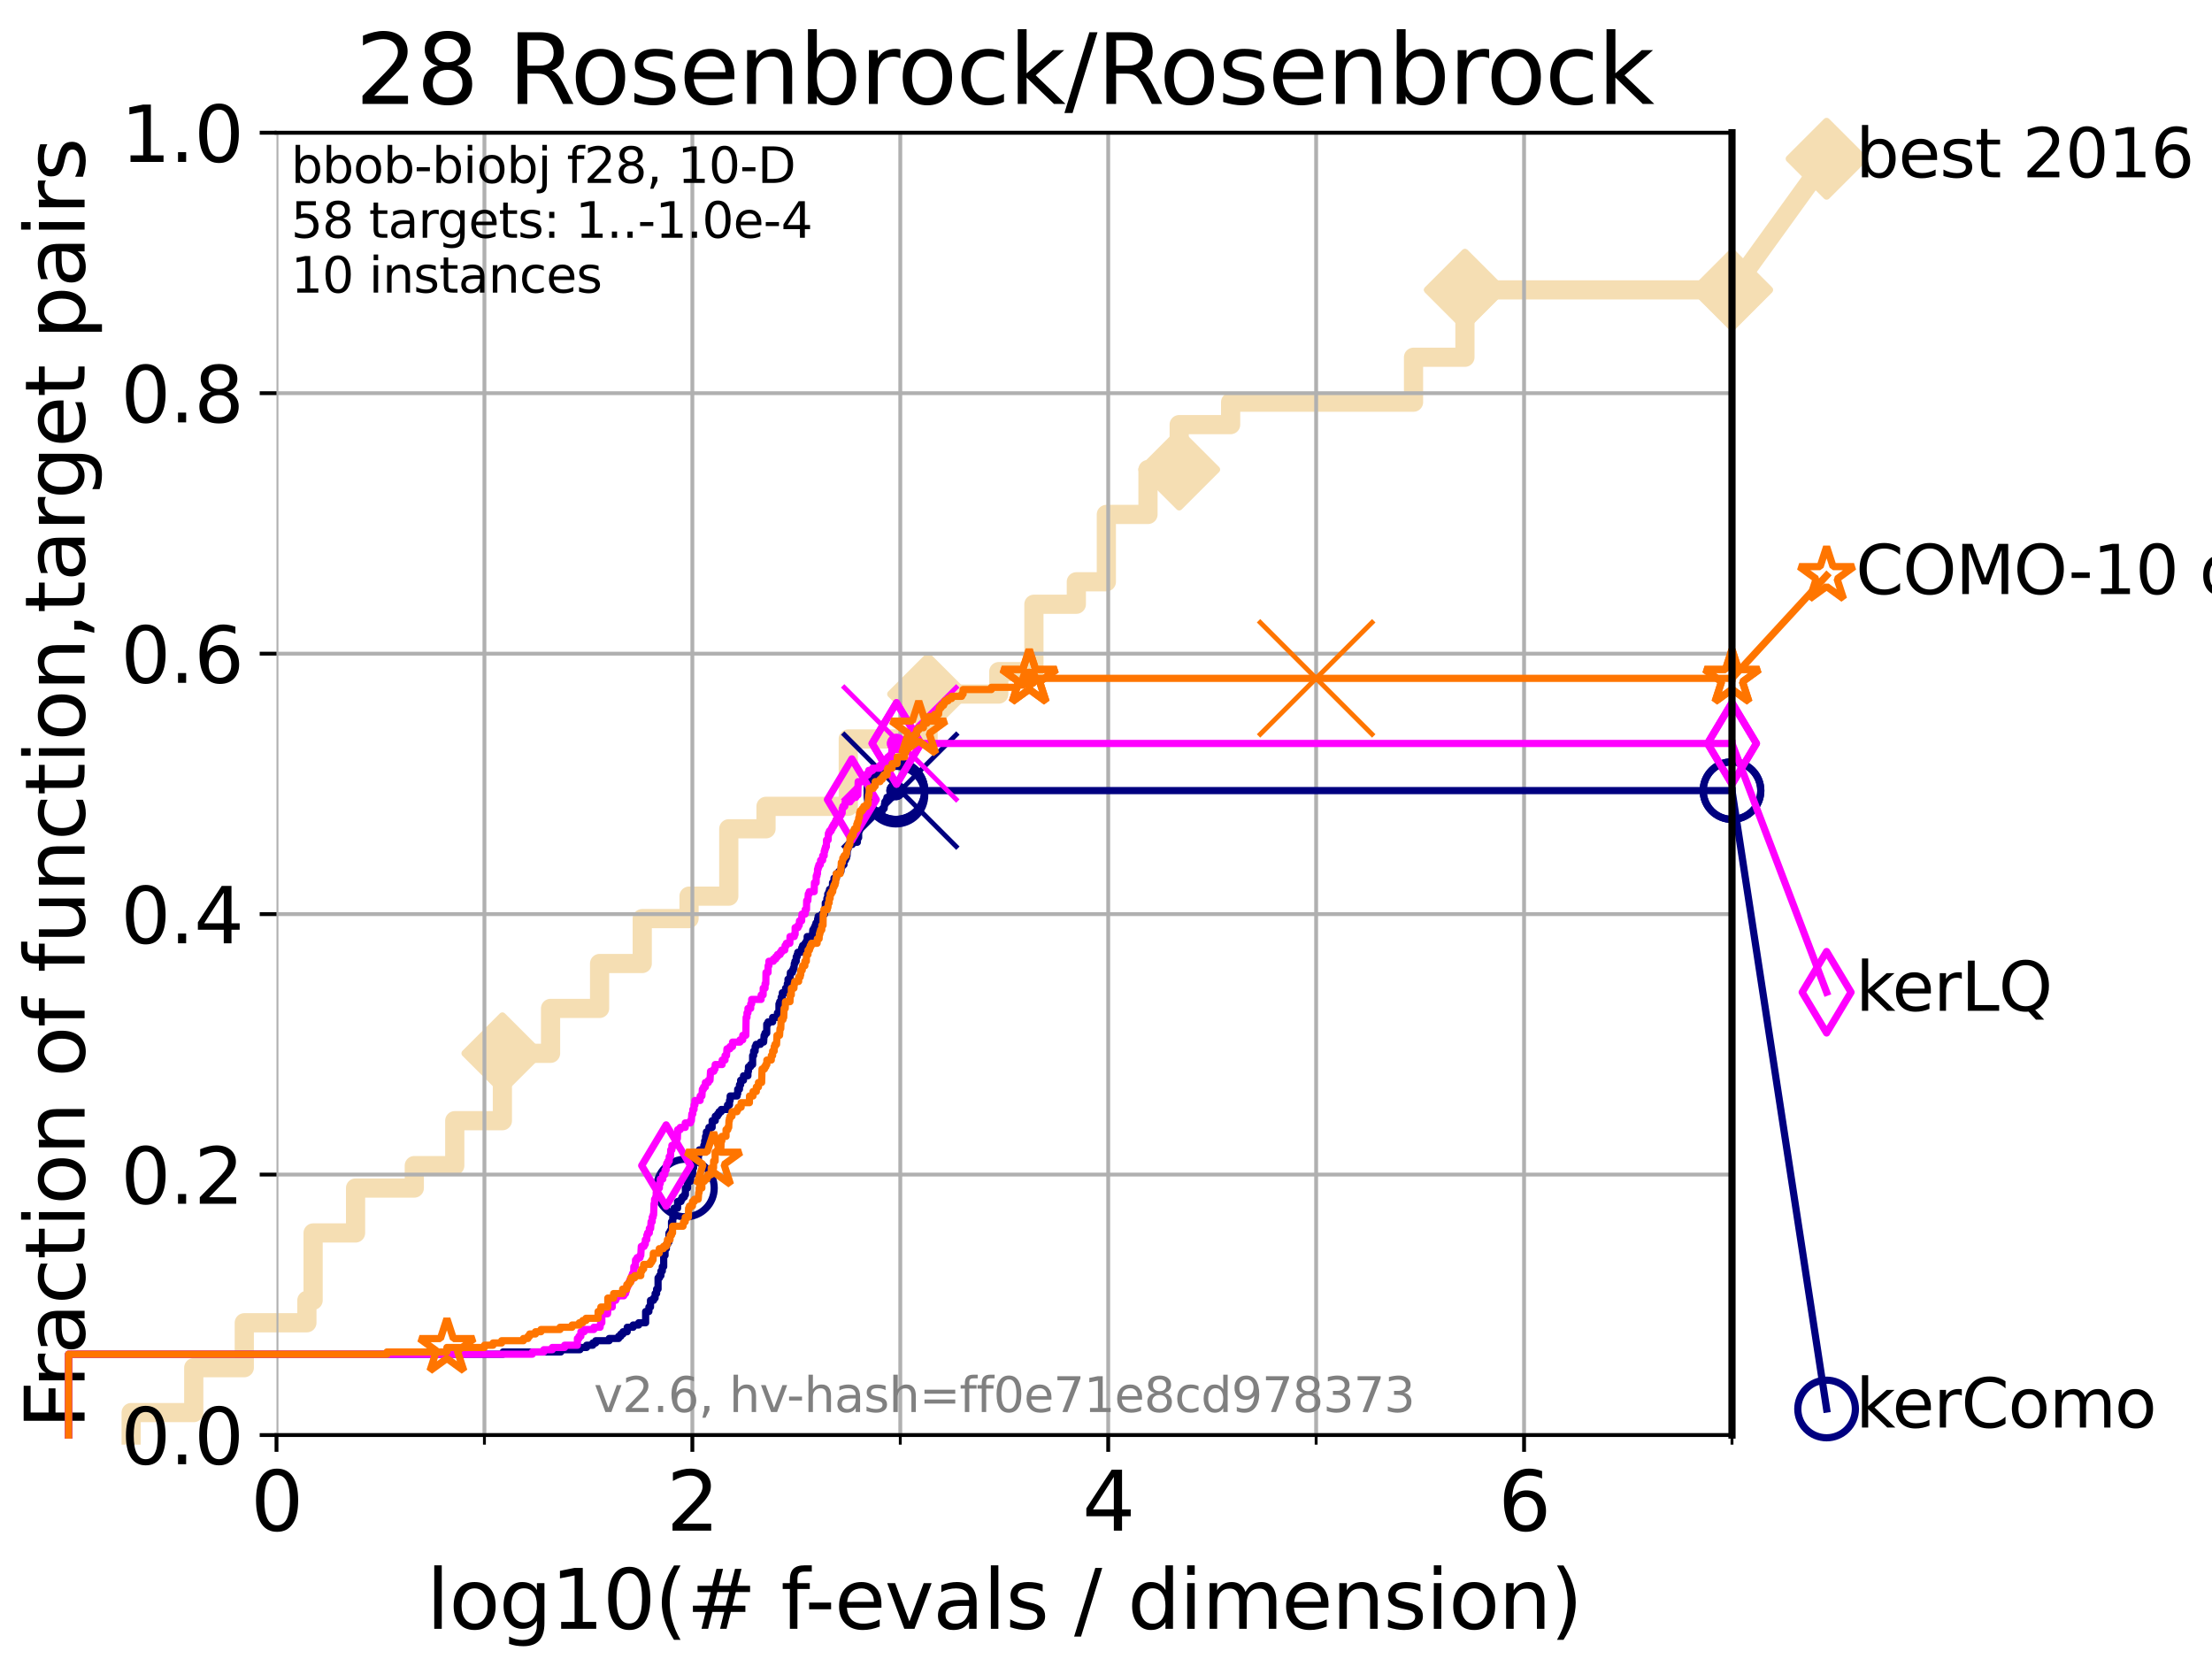 <?xml version="1.0" encoding="utf-8" standalone="no"?>
<!DOCTYPE svg PUBLIC "-//W3C//DTD SVG 1.1//EN"
  "http://www.w3.org/Graphics/SVG/1.1/DTD/svg11.dtd">
<svg xmlns:xlink="http://www.w3.org/1999/xlink" width="460.8pt" height="345.6pt" viewBox="0 0 460.8 345.6" xmlns="http://www.w3.org/2000/svg" version="1.1">
 <defs>
  <style type="text/css">*{stroke-linejoin: round; stroke-linecap: butt}</style>
 </defs>
 <g id="figure_1">
  <g id="patch_1">
   <path d="M 0 345.6 
L 460.8 345.6 
L 460.8 0 
L 0 0 
z
" style="fill: #ffffff"/>
  </g>
  <g id="axes_1">
   <g id="patch_2">
    <path d="M 57.6 298.944 
L 360.806 298.944 
L 360.806 27.648 
L 57.6 27.648 
z
" style="fill: #ffffff"/>
   </g>
   <g id="line2d_1">
    <path d="M 27.324 298.944 
L 27.324 294.266 
L 40.363 294.266 
L 40.363 284.911 
L 50.89 284.911 
L 50.89 275.556 
L 63.93 275.556 
L 63.93 270.879 
L 65.227 270.879 
L 65.227 256.846 
L 74.069 256.846 
L 74.069 247.491 
L 86.307 247.491 
L 86.307 242.814 
L 94.736 242.814 
L 94.736 233.459 
L 104.656 233.459 
L 104.656 219.426 
L 114.692 219.426 
L 114.692 210.071 
L 124.907 210.071 
L 124.907 200.716 
L 133.788 200.716 
L 133.788 191.361 
L 143.541 191.361 
L 143.541 186.684 
L 151.82 186.684 
L 151.82 172.651 
L 159.577 172.651 
L 159.577 167.974 
L 176.712 167.974 
L 176.712 153.941 
L 193.338 153.941 
L 193.338 144.586 
L 208.062 144.586 
L 208.062 139.908 
L 215.382 139.908 
L 215.382 125.876 
L 224.221 125.876 
L 224.221 121.198 
L 230.473 121.198 
L 230.473 107.166 
L 239.148 107.166 
L 239.148 97.811 
L 245.647 97.811 
L 245.647 88.456 
L 256.361 88.456 
L 256.361 83.778 
L 294.465 83.778 
L 294.465 74.423 
L 305.172 74.423 
L 305.172 60.391 
L 360.806 60.391 
" style="fill: none; stroke: #f5deb3; stroke-width: 4; stroke-linecap: square"/>
   </g>
   <g id="line2d_2">
    <defs>
     <path id="m2de5feed7a" d="M -0 7.778 
L 7.778 0 
L 0 -7.778 
L -7.778 -0 
z
" style="stroke: #f5deb3; stroke-width: 1.5; stroke-linejoin: miter"/>
    </defs>
    <g>
     <use xlink:href="#m2de5feed7a" x="104.656" y="219.426" style="fill: #f5deb3; stroke: #f5deb3; stroke-width: 1.5; stroke-linejoin: miter"/>
     <use xlink:href="#m2de5feed7a" x="193.338" y="144.586" style="fill: #f5deb3; stroke: #f5deb3; stroke-width: 1.5; stroke-linejoin: miter"/>
     <use xlink:href="#m2de5feed7a" x="245.647" y="97.811" style="fill: #f5deb3; stroke: #f5deb3; stroke-width: 1.5; stroke-linejoin: miter"/>
     <use xlink:href="#m2de5feed7a" x="305.172" y="60.391" style="fill: #f5deb3; stroke: #f5deb3; stroke-width: 1.5; stroke-linejoin: miter"/>
     <use xlink:href="#m2de5feed7a" x="305.172" y="60.391" style="fill: #f5deb3; stroke: #f5deb3; stroke-width: 1.5; stroke-linejoin: miter"/>
     <use xlink:href="#m2de5feed7a" x="360.806" y="60.391" style="fill: #f5deb3; stroke: #f5deb3; stroke-width: 1.5; stroke-linejoin: miter"/>
    </g>
   </g>
   <g id="line2d_3">
    <path style="fill: none; stroke: #f5deb3; stroke-width: 4; stroke-linecap: square"/>
    <g/>
   </g>
   <g id="line2d_4">
    <path d="M 360.806 60.391 
L 380.515 33.074 
" style="fill: none; stroke: #f5deb3; stroke-width: 4; stroke-linecap: square"/>
    <g>
     <use xlink:href="#m2de5feed7a" x="360.806" y="60.391" style="fill: #f5deb3; stroke: #f5deb3; stroke-width: 1.5; stroke-linejoin: miter"/>
     <use xlink:href="#m2de5feed7a" x="380.515" y="33.074" style="fill: #f5deb3; stroke: #f5deb3; stroke-width: 1.5; stroke-linejoin: miter"/>
    </g>
   </g>
   <g id="matplotlib.axis_1">
    <g id="xtick_1">
     <g id="line2d_5">
      <path d="M 57.6 298.944 
L 57.6 27.648 
" clip-path="url(#pa5a2d1a194)" style="fill: none; stroke: #b0b0b0; stroke-width: 0.8; stroke-linecap: square"/>
     </g>
     <g id="line2d_6">
      <defs>
       <path id="m07eca24227" d="M 0 0 
L 0 3.5 
" style="stroke: #000000; stroke-width: 0.8"/>
      </defs>
      <g>
       <use xlink:href="#m07eca24227" x="57.6" y="298.944" style="stroke: #000000; stroke-width: 0.8"/>
      </g>
     </g>
     <g id="text_1">
      <!-- 0 -->
      <g transform="translate(52.192 318.861) scale(0.17 -0.17)">
       <defs>
        <path id="DejaVuSans-30" d="M 2034 4250 
Q 1547 4250 1301 3770 
Q 1056 3291 1056 2328 
Q 1056 1369 1301 889 
Q 1547 409 2034 409 
Q 2525 409 2770 889 
Q 3016 1369 3016 2328 
Q 3016 3291 2770 3770 
Q 2525 4250 2034 4250 
z
M 2034 4750 
Q 2819 4750 3233 4129 
Q 3647 3509 3647 2328 
Q 3647 1150 3233 529 
Q 2819 -91 2034 -91 
Q 1250 -91 836 529 
Q 422 1150 422 2328 
Q 422 3509 836 4129 
Q 1250 4750 2034 4750 
z
" transform="scale(0.016)"/>
       </defs>
       <use xlink:href="#DejaVuSans-30"/>
      </g>
     </g>
    </g>
    <g id="xtick_2">
     <g id="line2d_7">
      <path d="M 144.23 298.944 
L 144.23 27.648 
" clip-path="url(#pa5a2d1a194)" style="fill: none; stroke: #b0b0b0; stroke-width: 0.8; stroke-linecap: square"/>
     </g>
     <g id="line2d_8">
      <g>
       <use xlink:href="#m07eca24227" x="144.23" y="298.944" style="stroke: #000000; stroke-width: 0.8"/>
      </g>
     </g>
     <g id="text_2">
      <!-- 2 -->
      <g transform="translate(138.822 318.861) scale(0.17 -0.17)">
       <defs>
        <path id="DejaVuSans-32" d="M 1228 531 
L 3431 531 
L 3431 0 
L 469 0 
L 469 531 
Q 828 903 1448 1529 
Q 2069 2156 2228 2338 
Q 2531 2678 2651 2914 
Q 2772 3150 2772 3378 
Q 2772 3750 2511 3984 
Q 2250 4219 1831 4219 
Q 1534 4219 1204 4116 
Q 875 4013 500 3803 
L 500 4441 
Q 881 4594 1212 4672 
Q 1544 4750 1819 4750 
Q 2544 4750 2975 4387 
Q 3406 4025 3406 3419 
Q 3406 3131 3298 2873 
Q 3191 2616 2906 2266 
Q 2828 2175 2409 1742 
Q 1991 1309 1228 531 
z
" transform="scale(0.016)"/>
       </defs>
       <use xlink:href="#DejaVuSans-32"/>
      </g>
     </g>
    </g>
    <g id="xtick_3">
     <g id="line2d_9">
      <path d="M 230.861 298.944 
L 230.861 27.648 
" clip-path="url(#pa5a2d1a194)" style="fill: none; stroke: #b0b0b0; stroke-width: 0.8; stroke-linecap: square"/>
     </g>
     <g id="line2d_10">
      <g>
       <use xlink:href="#m07eca24227" x="230.861" y="298.944" style="stroke: #000000; stroke-width: 0.8"/>
      </g>
     </g>
     <g id="text_3">
      <!-- 4 -->
      <g transform="translate(225.453 318.861) scale(0.17 -0.17)">
       <defs>
        <path id="DejaVuSans-34" d="M 2419 4116 
L 825 1625 
L 2419 1625 
L 2419 4116 
z
M 2253 4666 
L 3047 4666 
L 3047 1625 
L 3713 1625 
L 3713 1100 
L 3047 1100 
L 3047 0 
L 2419 0 
L 2419 1100 
L 313 1100 
L 313 1709 
L 2253 4666 
z
" transform="scale(0.016)"/>
       </defs>
       <use xlink:href="#DejaVuSans-34"/>
      </g>
     </g>
    </g>
    <g id="xtick_4">
     <g id="line2d_11">
      <path d="M 317.491 298.944 
L 317.491 27.648 
" clip-path="url(#pa5a2d1a194)" style="fill: none; stroke: #b0b0b0; stroke-width: 0.8; stroke-linecap: square"/>
     </g>
     <g id="line2d_12">
      <g>
       <use xlink:href="#m07eca24227" x="317.491" y="298.944" style="stroke: #000000; stroke-width: 0.8"/>
      </g>
     </g>
     <g id="text_4">
      <!-- 6 -->
      <g transform="translate(312.083 318.861) scale(0.17 -0.17)">
       <defs>
        <path id="DejaVuSans-36" d="M 2113 2584 
Q 1688 2584 1439 2293 
Q 1191 2003 1191 1497 
Q 1191 994 1439 701 
Q 1688 409 2113 409 
Q 2538 409 2786 701 
Q 3034 994 3034 1497 
Q 3034 2003 2786 2293 
Q 2538 2584 2113 2584 
z
M 3366 4563 
L 3366 3988 
Q 3128 4100 2886 4159 
Q 2644 4219 2406 4219 
Q 1781 4219 1451 3797 
Q 1122 3375 1075 2522 
Q 1259 2794 1537 2939 
Q 1816 3084 2150 3084 
Q 2853 3084 3261 2657 
Q 3669 2231 3669 1497 
Q 3669 778 3244 343 
Q 2819 -91 2113 -91 
Q 1303 -91 875 529 
Q 447 1150 447 2328 
Q 447 3434 972 4092 
Q 1497 4750 2381 4750 
Q 2619 4750 2861 4703 
Q 3103 4656 3366 4563 
z
" transform="scale(0.016)"/>
       </defs>
       <use xlink:href="#DejaVuSans-36"/>
      </g>
     </g>
    </g>
    <g id="xtick_5">
     <g id="line2d_13">
      <path d="M 100.915 298.944 
L 100.915 27.648 
" clip-path="url(#pa5a2d1a194)" style="fill: none; stroke: #b0b0b0; stroke-width: 0.8; stroke-linecap: square"/>
     </g>
     <g id="line2d_14">
      <defs>
       <path id="mf419308dee" d="M 0 0 
L 0 2 
" style="stroke: #000000; stroke-width: 0.6"/>
      </defs>
      <g>
       <use xlink:href="#mf419308dee" x="100.915" y="298.944" style="stroke: #000000; stroke-width: 0.6"/>
      </g>
     </g>
    </g>
    <g id="xtick_6">
     <g id="line2d_15">
      <path d="M 187.546 298.944 
L 187.546 27.648 
" clip-path="url(#pa5a2d1a194)" style="fill: none; stroke: #b0b0b0; stroke-width: 0.8; stroke-linecap: square"/>
     </g>
     <g id="line2d_16">
      <g>
       <use xlink:href="#mf419308dee" x="187.546" y="298.944" style="stroke: #000000; stroke-width: 0.6"/>
      </g>
     </g>
    </g>
    <g id="xtick_7">
     <g id="line2d_17">
      <path d="M 274.176 298.944 
L 274.176 27.648 
" clip-path="url(#pa5a2d1a194)" style="fill: none; stroke: #b0b0b0; stroke-width: 0.8; stroke-linecap: square"/>
     </g>
     <g id="line2d_18">
      <g>
       <use xlink:href="#mf419308dee" x="274.176" y="298.944" style="stroke: #000000; stroke-width: 0.6"/>
      </g>
     </g>
    </g>
    <g id="xtick_8">
     <g id="line2d_19">
      <path d="M 360.806 298.944 
L 360.806 27.648 
" clip-path="url(#pa5a2d1a194)" style="fill: none; stroke: #b0b0b0; stroke-width: 0.8; stroke-linecap: square"/>
     </g>
     <g id="line2d_20">
      <g>
       <use xlink:href="#mf419308dee" x="360.806" y="298.944" style="stroke: #000000; stroke-width: 0.6"/>
      </g>
     </g>
    </g>
    <g id="text_5">
     <!-- log10(# f-evals / dimension) -->
     <g transform="translate(88.823 339.314) scale(0.17 -0.17)">
      <defs>
       <path id="DejaVuSans-6c" d="M 603 4863 
L 1178 4863 
L 1178 0 
L 603 0 
L 603 4863 
z
" transform="scale(0.016)"/>
       <path id="DejaVuSans-6f" d="M 1959 3097 
Q 1497 3097 1228 2736 
Q 959 2375 959 1747 
Q 959 1119 1226 758 
Q 1494 397 1959 397 
Q 2419 397 2687 759 
Q 2956 1122 2956 1747 
Q 2956 2369 2687 2733 
Q 2419 3097 1959 3097 
z
M 1959 3584 
Q 2709 3584 3137 3096 
Q 3566 2609 3566 1747 
Q 3566 888 3137 398 
Q 2709 -91 1959 -91 
Q 1206 -91 779 398 
Q 353 888 353 1747 
Q 353 2609 779 3096 
Q 1206 3584 1959 3584 
z
" transform="scale(0.016)"/>
       <path id="DejaVuSans-67" d="M 2906 1791 
Q 2906 2416 2648 2759 
Q 2391 3103 1925 3103 
Q 1463 3103 1205 2759 
Q 947 2416 947 1791 
Q 947 1169 1205 825 
Q 1463 481 1925 481 
Q 2391 481 2648 825 
Q 2906 1169 2906 1791 
z
M 3481 434 
Q 3481 -459 3084 -895 
Q 2688 -1331 1869 -1331 
Q 1566 -1331 1297 -1286 
Q 1028 -1241 775 -1147 
L 775 -588 
Q 1028 -725 1275 -790 
Q 1522 -856 1778 -856 
Q 2344 -856 2625 -561 
Q 2906 -266 2906 331 
L 2906 616 
Q 2728 306 2450 153 
Q 2172 0 1784 0 
Q 1141 0 747 490 
Q 353 981 353 1791 
Q 353 2603 747 3093 
Q 1141 3584 1784 3584 
Q 2172 3584 2450 3431 
Q 2728 3278 2906 2969 
L 2906 3500 
L 3481 3500 
L 3481 434 
z
" transform="scale(0.016)"/>
       <path id="DejaVuSans-31" d="M 794 531 
L 1825 531 
L 1825 4091 
L 703 3866 
L 703 4441 
L 1819 4666 
L 2450 4666 
L 2450 531 
L 3481 531 
L 3481 0 
L 794 0 
L 794 531 
z
" transform="scale(0.016)"/>
       <path id="DejaVuSans-28" d="M 1984 4856 
Q 1566 4138 1362 3434 
Q 1159 2731 1159 2009 
Q 1159 1288 1364 580 
Q 1569 -128 1984 -844 
L 1484 -844 
Q 1016 -109 783 600 
Q 550 1309 550 2009 
Q 550 2706 781 3412 
Q 1013 4119 1484 4856 
L 1984 4856 
z
" transform="scale(0.016)"/>
       <path id="DejaVuSans-23" d="M 3272 2816 
L 2363 2816 
L 2100 1772 
L 3016 1772 
L 3272 2816 
z
M 2803 4594 
L 2478 3297 
L 3391 3297 
L 3719 4594 
L 4219 4594 
L 3897 3297 
L 4872 3297 
L 4872 2816 
L 3775 2816 
L 3519 1772 
L 4513 1772 
L 4513 1294 
L 3397 1294 
L 3072 0 
L 2572 0 
L 2894 1294 
L 1978 1294 
L 1656 0 
L 1153 0 
L 1478 1294 
L 494 1294 
L 494 1772 
L 1594 1772 
L 1856 2816 
L 850 2816 
L 850 3297 
L 1978 3297 
L 2297 4594 
L 2803 4594 
z
" transform="scale(0.016)"/>
       <path id="DejaVuSans-20" transform="scale(0.016)"/>
       <path id="DejaVuSans-66" d="M 2375 4863 
L 2375 4384 
L 1825 4384 
Q 1516 4384 1395 4259 
Q 1275 4134 1275 3809 
L 1275 3500 
L 2222 3500 
L 2222 3053 
L 1275 3053 
L 1275 0 
L 697 0 
L 697 3053 
L 147 3053 
L 147 3500 
L 697 3500 
L 697 3744 
Q 697 4328 969 4595 
Q 1241 4863 1831 4863 
L 2375 4863 
z
" transform="scale(0.016)"/>
       <path id="DejaVuSans-2d" d="M 313 2009 
L 1997 2009 
L 1997 1497 
L 313 1497 
L 313 2009 
z
" transform="scale(0.016)"/>
       <path id="DejaVuSans-65" d="M 3597 1894 
L 3597 1613 
L 953 1613 
Q 991 1019 1311 708 
Q 1631 397 2203 397 
Q 2534 397 2845 478 
Q 3156 559 3463 722 
L 3463 178 
Q 3153 47 2828 -22 
Q 2503 -91 2169 -91 
Q 1331 -91 842 396 
Q 353 884 353 1716 
Q 353 2575 817 3079 
Q 1281 3584 2069 3584 
Q 2775 3584 3186 3129 
Q 3597 2675 3597 1894 
z
M 3022 2063 
Q 3016 2534 2758 2815 
Q 2500 3097 2075 3097 
Q 1594 3097 1305 2825 
Q 1016 2553 972 2059 
L 3022 2063 
z
" transform="scale(0.016)"/>
       <path id="DejaVuSans-76" d="M 191 3500 
L 800 3500 
L 1894 563 
L 2988 3500 
L 3597 3500 
L 2284 0 
L 1503 0 
L 191 3500 
z
" transform="scale(0.016)"/>
       <path id="DejaVuSans-61" d="M 2194 1759 
Q 1497 1759 1228 1600 
Q 959 1441 959 1056 
Q 959 750 1161 570 
Q 1363 391 1709 391 
Q 2188 391 2477 730 
Q 2766 1069 2766 1631 
L 2766 1759 
L 2194 1759 
z
M 3341 1997 
L 3341 0 
L 2766 0 
L 2766 531 
Q 2569 213 2275 61 
Q 1981 -91 1556 -91 
Q 1019 -91 701 211 
Q 384 513 384 1019 
Q 384 1609 779 1909 
Q 1175 2209 1959 2209 
L 2766 2209 
L 2766 2266 
Q 2766 2663 2505 2880 
Q 2244 3097 1772 3097 
Q 1472 3097 1187 3025 
Q 903 2953 641 2809 
L 641 3341 
Q 956 3463 1253 3523 
Q 1550 3584 1831 3584 
Q 2591 3584 2966 3190 
Q 3341 2797 3341 1997 
z
" transform="scale(0.016)"/>
       <path id="DejaVuSans-73" d="M 2834 3397 
L 2834 2853 
Q 2591 2978 2328 3040 
Q 2066 3103 1784 3103 
Q 1356 3103 1142 2972 
Q 928 2841 928 2578 
Q 928 2378 1081 2264 
Q 1234 2150 1697 2047 
L 1894 2003 
Q 2506 1872 2764 1633 
Q 3022 1394 3022 966 
Q 3022 478 2636 193 
Q 2250 -91 1575 -91 
Q 1294 -91 989 -36 
Q 684 19 347 128 
L 347 722 
Q 666 556 975 473 
Q 1284 391 1588 391 
Q 1994 391 2212 530 
Q 2431 669 2431 922 
Q 2431 1156 2273 1281 
Q 2116 1406 1581 1522 
L 1381 1569 
Q 847 1681 609 1914 
Q 372 2147 372 2553 
Q 372 3047 722 3315 
Q 1072 3584 1716 3584 
Q 2034 3584 2315 3537 
Q 2597 3491 2834 3397 
z
" transform="scale(0.016)"/>
       <path id="DejaVuSans-2f" d="M 1625 4666 
L 2156 4666 
L 531 -594 
L 0 -594 
L 1625 4666 
z
" transform="scale(0.016)"/>
       <path id="DejaVuSans-64" d="M 2906 2969 
L 2906 4863 
L 3481 4863 
L 3481 0 
L 2906 0 
L 2906 525 
Q 2725 213 2448 61 
Q 2172 -91 1784 -91 
Q 1150 -91 751 415 
Q 353 922 353 1747 
Q 353 2572 751 3078 
Q 1150 3584 1784 3584 
Q 2172 3584 2448 3432 
Q 2725 3281 2906 2969 
z
M 947 1747 
Q 947 1113 1208 752 
Q 1469 391 1925 391 
Q 2381 391 2643 752 
Q 2906 1113 2906 1747 
Q 2906 2381 2643 2742 
Q 2381 3103 1925 3103 
Q 1469 3103 1208 2742 
Q 947 2381 947 1747 
z
" transform="scale(0.016)"/>
       <path id="DejaVuSans-69" d="M 603 3500 
L 1178 3500 
L 1178 0 
L 603 0 
L 603 3500 
z
M 603 4863 
L 1178 4863 
L 1178 4134 
L 603 4134 
L 603 4863 
z
" transform="scale(0.016)"/>
       <path id="DejaVuSans-6d" d="M 3328 2828 
Q 3544 3216 3844 3400 
Q 4144 3584 4550 3584 
Q 5097 3584 5394 3201 
Q 5691 2819 5691 2113 
L 5691 0 
L 5113 0 
L 5113 2094 
Q 5113 2597 4934 2840 
Q 4756 3084 4391 3084 
Q 3944 3084 3684 2787 
Q 3425 2491 3425 1978 
L 3425 0 
L 2847 0 
L 2847 2094 
Q 2847 2600 2669 2842 
Q 2491 3084 2119 3084 
Q 1678 3084 1418 2786 
Q 1159 2488 1159 1978 
L 1159 0 
L 581 0 
L 581 3500 
L 1159 3500 
L 1159 2956 
Q 1356 3278 1631 3431 
Q 1906 3584 2284 3584 
Q 2666 3584 2933 3390 
Q 3200 3197 3328 2828 
z
" transform="scale(0.016)"/>
       <path id="DejaVuSans-6e" d="M 3513 2113 
L 3513 0 
L 2938 0 
L 2938 2094 
Q 2938 2591 2744 2837 
Q 2550 3084 2163 3084 
Q 1697 3084 1428 2787 
Q 1159 2491 1159 1978 
L 1159 0 
L 581 0 
L 581 3500 
L 1159 3500 
L 1159 2956 
Q 1366 3272 1645 3428 
Q 1925 3584 2291 3584 
Q 2894 3584 3203 3211 
Q 3513 2838 3513 2113 
z
" transform="scale(0.016)"/>
       <path id="DejaVuSans-29" d="M 513 4856 
L 1013 4856 
Q 1481 4119 1714 3412 
Q 1947 2706 1947 2009 
Q 1947 1309 1714 600 
Q 1481 -109 1013 -844 
L 513 -844 
Q 928 -128 1133 580 
Q 1338 1288 1338 2009 
Q 1338 2731 1133 3434 
Q 928 4138 513 4856 
z
" transform="scale(0.016)"/>
      </defs>
      <use xlink:href="#DejaVuSans-6c"/>
      <use xlink:href="#DejaVuSans-6f" x="27.783"/>
      <use xlink:href="#DejaVuSans-67" x="88.965"/>
      <use xlink:href="#DejaVuSans-31" x="152.441"/>
      <use xlink:href="#DejaVuSans-30" x="216.064"/>
      <use xlink:href="#DejaVuSans-28" x="279.688"/>
      <use xlink:href="#DejaVuSans-23" x="318.701"/>
      <use xlink:href="#DejaVuSans-20" x="402.49"/>
      <use xlink:href="#DejaVuSans-66" x="434.277"/>
      <use xlink:href="#DejaVuSans-2d" x="463.982"/>
      <use xlink:href="#DejaVuSans-65" x="500.066"/>
      <use xlink:href="#DejaVuSans-76" x="561.59"/>
      <use xlink:href="#DejaVuSans-61" x="620.77"/>
      <use xlink:href="#DejaVuSans-6c" x="682.049"/>
      <use xlink:href="#DejaVuSans-73" x="709.832"/>
      <use xlink:href="#DejaVuSans-20" x="761.932"/>
      <use xlink:href="#DejaVuSans-2f" x="793.719"/>
      <use xlink:href="#DejaVuSans-20" x="827.41"/>
      <use xlink:href="#DejaVuSans-64" x="859.197"/>
      <use xlink:href="#DejaVuSans-69" x="922.674"/>
      <use xlink:href="#DejaVuSans-6d" x="950.457"/>
      <use xlink:href="#DejaVuSans-65" x="1047.869"/>
      <use xlink:href="#DejaVuSans-6e" x="1109.393"/>
      <use xlink:href="#DejaVuSans-73" x="1172.771"/>
      <use xlink:href="#DejaVuSans-69" x="1224.871"/>
      <use xlink:href="#DejaVuSans-6f" x="1252.654"/>
      <use xlink:href="#DejaVuSans-6e" x="1313.836"/>
      <use xlink:href="#DejaVuSans-29" x="1377.215"/>
     </g>
    </g>
   </g>
   <g id="matplotlib.axis_2">
    <g id="ytick_1">
     <g id="line2d_21">
      <path d="M 57.6 298.944 
L 360.806 298.944 
" clip-path="url(#pa5a2d1a194)" style="fill: none; stroke: #b0b0b0; stroke-width: 0.8; stroke-linecap: square"/>
     </g>
     <g id="line2d_22">
      <defs>
       <path id="m03f21eea82" d="M 0 0 
L -3.5 0 
" style="stroke: #000000; stroke-width: 0.8"/>
      </defs>
      <g>
       <use xlink:href="#m03f21eea82" x="57.6" y="298.944" style="stroke: #000000; stroke-width: 0.8"/>
      </g>
     </g>
     <g id="text_6">
      <!-- 0.0 -->
      <g transform="translate(25.155 305.023) scale(0.16 -0.16)">
       <defs>
        <path id="DejaVuSans-2e" d="M 684 794 
L 1344 794 
L 1344 0 
L 684 0 
L 684 794 
z
" transform="scale(0.016)"/>
       </defs>
       <use xlink:href="#DejaVuSans-30"/>
       <use xlink:href="#DejaVuSans-2e" x="63.623"/>
       <use xlink:href="#DejaVuSans-30" x="95.41"/>
      </g>
     </g>
    </g>
    <g id="ytick_2">
     <g id="line2d_23">
      <path d="M 57.6 244.685 
L 360.806 244.685 
" clip-path="url(#pa5a2d1a194)" style="fill: none; stroke: #b0b0b0; stroke-width: 0.8; stroke-linecap: square"/>
     </g>
     <g id="line2d_24">
      <g>
       <use xlink:href="#m03f21eea82" x="57.6" y="244.685" style="stroke: #000000; stroke-width: 0.8"/>
      </g>
     </g>
     <g id="text_7">
      <!-- 0.2 -->
      <g transform="translate(25.155 250.764) scale(0.16 -0.16)">
       <use xlink:href="#DejaVuSans-30"/>
       <use xlink:href="#DejaVuSans-2e" x="63.623"/>
       <use xlink:href="#DejaVuSans-32" x="95.41"/>
      </g>
     </g>
    </g>
    <g id="ytick_3">
     <g id="line2d_25">
      <path d="M 57.6 190.426 
L 360.806 190.426 
" clip-path="url(#pa5a2d1a194)" style="fill: none; stroke: #b0b0b0; stroke-width: 0.8; stroke-linecap: square"/>
     </g>
     <g id="line2d_26">
      <g>
       <use xlink:href="#m03f21eea82" x="57.6" y="190.426" style="stroke: #000000; stroke-width: 0.8"/>
      </g>
     </g>
     <g id="text_8">
      <!-- 0.4 -->
      <g transform="translate(25.155 196.504) scale(0.16 -0.16)">
       <use xlink:href="#DejaVuSans-30"/>
       <use xlink:href="#DejaVuSans-2e" x="63.623"/>
       <use xlink:href="#DejaVuSans-34" x="95.41"/>
      </g>
     </g>
    </g>
    <g id="ytick_4">
     <g id="line2d_27">
      <path d="M 57.6 136.166 
L 360.806 136.166 
" clip-path="url(#pa5a2d1a194)" style="fill: none; stroke: #b0b0b0; stroke-width: 0.8; stroke-linecap: square"/>
     </g>
     <g id="line2d_28">
      <g>
       <use xlink:href="#m03f21eea82" x="57.6" y="136.166" style="stroke: #000000; stroke-width: 0.8"/>
      </g>
     </g>
     <g id="text_9">
      <!-- 0.6 -->
      <g transform="translate(25.155 142.245) scale(0.16 -0.16)">
       <use xlink:href="#DejaVuSans-30"/>
       <use xlink:href="#DejaVuSans-2e" x="63.623"/>
       <use xlink:href="#DejaVuSans-36" x="95.41"/>
      </g>
     </g>
    </g>
    <g id="ytick_5">
     <g id="line2d_29">
      <path d="M 57.6 81.907 
L 360.806 81.907 
" clip-path="url(#pa5a2d1a194)" style="fill: none; stroke: #b0b0b0; stroke-width: 0.8; stroke-linecap: square"/>
     </g>
     <g id="line2d_30">
      <g>
       <use xlink:href="#m03f21eea82" x="57.6" y="81.907" style="stroke: #000000; stroke-width: 0.8"/>
      </g>
     </g>
     <g id="text_10">
      <!-- 0.8 -->
      <g transform="translate(25.155 87.986) scale(0.16 -0.16)">
       <defs>
        <path id="DejaVuSans-38" d="M 2034 2216 
Q 1584 2216 1326 1975 
Q 1069 1734 1069 1313 
Q 1069 891 1326 650 
Q 1584 409 2034 409 
Q 2484 409 2743 651 
Q 3003 894 3003 1313 
Q 3003 1734 2745 1975 
Q 2488 2216 2034 2216 
z
M 1403 2484 
Q 997 2584 770 2862 
Q 544 3141 544 3541 
Q 544 4100 942 4425 
Q 1341 4750 2034 4750 
Q 2731 4750 3128 4425 
Q 3525 4100 3525 3541 
Q 3525 3141 3298 2862 
Q 3072 2584 2669 2484 
Q 3125 2378 3379 2068 
Q 3634 1759 3634 1313 
Q 3634 634 3220 271 
Q 2806 -91 2034 -91 
Q 1263 -91 848 271 
Q 434 634 434 1313 
Q 434 1759 690 2068 
Q 947 2378 1403 2484 
z
M 1172 3481 
Q 1172 3119 1398 2916 
Q 1625 2713 2034 2713 
Q 2441 2713 2670 2916 
Q 2900 3119 2900 3481 
Q 2900 3844 2670 4047 
Q 2441 4250 2034 4250 
Q 1625 4250 1398 4047 
Q 1172 3844 1172 3481 
z
" transform="scale(0.016)"/>
       </defs>
       <use xlink:href="#DejaVuSans-30"/>
       <use xlink:href="#DejaVuSans-2e" x="63.623"/>
       <use xlink:href="#DejaVuSans-38" x="95.41"/>
      </g>
     </g>
    </g>
    <g id="ytick_6">
     <g id="line2d_31">
      <path d="M 57.6 27.648 
L 360.806 27.648 
" clip-path="url(#pa5a2d1a194)" style="fill: none; stroke: #b0b0b0; stroke-width: 0.8; stroke-linecap: square"/>
     </g>
     <g id="line2d_32">
      <g>
       <use xlink:href="#m03f21eea82" x="57.6" y="27.648" style="stroke: #000000; stroke-width: 0.8"/>
      </g>
     </g>
     <g id="text_11">
      <!-- 1.0 -->
      <g transform="translate(25.155 33.727) scale(0.16 -0.16)">
       <use xlink:href="#DejaVuSans-31"/>
       <use xlink:href="#DejaVuSans-2e" x="63.623"/>
       <use xlink:href="#DejaVuSans-30" x="95.41"/>
      </g>
     </g>
    </g>
    <g id="text_12">
     <!-- Fraction of function,target pairs -->
     <g transform="translate(17.62 297.681) rotate(-90) scale(0.17 -0.17)">
      <defs>
       <path id="DejaVuSans-46" d="M 628 4666 
L 3309 4666 
L 3309 4134 
L 1259 4134 
L 1259 2759 
L 3109 2759 
L 3109 2228 
L 1259 2228 
L 1259 0 
L 628 0 
L 628 4666 
z
" transform="scale(0.016)"/>
       <path id="DejaVuSans-72" d="M 2631 2963 
Q 2534 3019 2420 3045 
Q 2306 3072 2169 3072 
Q 1681 3072 1420 2755 
Q 1159 2438 1159 1844 
L 1159 0 
L 581 0 
L 581 3500 
L 1159 3500 
L 1159 2956 
Q 1341 3275 1631 3429 
Q 1922 3584 2338 3584 
Q 2397 3584 2469 3576 
Q 2541 3569 2628 3553 
L 2631 2963 
z
" transform="scale(0.016)"/>
       <path id="DejaVuSans-63" d="M 3122 3366 
L 3122 2828 
Q 2878 2963 2633 3030 
Q 2388 3097 2138 3097 
Q 1578 3097 1268 2742 
Q 959 2388 959 1747 
Q 959 1106 1268 751 
Q 1578 397 2138 397 
Q 2388 397 2633 464 
Q 2878 531 3122 666 
L 3122 134 
Q 2881 22 2623 -34 
Q 2366 -91 2075 -91 
Q 1284 -91 818 406 
Q 353 903 353 1747 
Q 353 2603 823 3093 
Q 1294 3584 2113 3584 
Q 2378 3584 2631 3529 
Q 2884 3475 3122 3366 
z
" transform="scale(0.016)"/>
       <path id="DejaVuSans-74" d="M 1172 4494 
L 1172 3500 
L 2356 3500 
L 2356 3053 
L 1172 3053 
L 1172 1153 
Q 1172 725 1289 603 
Q 1406 481 1766 481 
L 2356 481 
L 2356 0 
L 1766 0 
Q 1100 0 847 248 
Q 594 497 594 1153 
L 594 3053 
L 172 3053 
L 172 3500 
L 594 3500 
L 594 4494 
L 1172 4494 
z
" transform="scale(0.016)"/>
       <path id="DejaVuSans-75" d="M 544 1381 
L 544 3500 
L 1119 3500 
L 1119 1403 
Q 1119 906 1312 657 
Q 1506 409 1894 409 
Q 2359 409 2629 706 
Q 2900 1003 2900 1516 
L 2900 3500 
L 3475 3500 
L 3475 0 
L 2900 0 
L 2900 538 
Q 2691 219 2414 64 
Q 2138 -91 1772 -91 
Q 1169 -91 856 284 
Q 544 659 544 1381 
z
M 1991 3584 
L 1991 3584 
z
" transform="scale(0.016)"/>
       <path id="DejaVuSans-2c" d="M 750 794 
L 1409 794 
L 1409 256 
L 897 -744 
L 494 -744 
L 750 256 
L 750 794 
z
" transform="scale(0.016)"/>
       <path id="DejaVuSans-70" d="M 1159 525 
L 1159 -1331 
L 581 -1331 
L 581 3500 
L 1159 3500 
L 1159 2969 
Q 1341 3281 1617 3432 
Q 1894 3584 2278 3584 
Q 2916 3584 3314 3078 
Q 3713 2572 3713 1747 
Q 3713 922 3314 415 
Q 2916 -91 2278 -91 
Q 1894 -91 1617 61 
Q 1341 213 1159 525 
z
M 3116 1747 
Q 3116 2381 2855 2742 
Q 2594 3103 2138 3103 
Q 1681 3103 1420 2742 
Q 1159 2381 1159 1747 
Q 1159 1113 1420 752 
Q 1681 391 2138 391 
Q 2594 391 2855 752 
Q 3116 1113 3116 1747 
z
" transform="scale(0.016)"/>
      </defs>
      <use xlink:href="#DejaVuSans-46"/>
      <use xlink:href="#DejaVuSans-72" x="50.27"/>
      <use xlink:href="#DejaVuSans-61" x="91.383"/>
      <use xlink:href="#DejaVuSans-63" x="152.662"/>
      <use xlink:href="#DejaVuSans-74" x="207.643"/>
      <use xlink:href="#DejaVuSans-69" x="246.852"/>
      <use xlink:href="#DejaVuSans-6f" x="274.635"/>
      <use xlink:href="#DejaVuSans-6e" x="335.816"/>
      <use xlink:href="#DejaVuSans-20" x="399.195"/>
      <use xlink:href="#DejaVuSans-6f" x="430.982"/>
      <use xlink:href="#DejaVuSans-66" x="492.164"/>
      <use xlink:href="#DejaVuSans-20" x="527.369"/>
      <use xlink:href="#DejaVuSans-66" x="559.156"/>
      <use xlink:href="#DejaVuSans-75" x="594.361"/>
      <use xlink:href="#DejaVuSans-6e" x="657.74"/>
      <use xlink:href="#DejaVuSans-63" x="721.119"/>
      <use xlink:href="#DejaVuSans-74" x="776.1"/>
      <use xlink:href="#DejaVuSans-69" x="815.309"/>
      <use xlink:href="#DejaVuSans-6f" x="843.092"/>
      <use xlink:href="#DejaVuSans-6e" x="904.273"/>
      <use xlink:href="#DejaVuSans-2c" x="967.652"/>
      <use xlink:href="#DejaVuSans-74" x="999.439"/>
      <use xlink:href="#DejaVuSans-61" x="1038.648"/>
      <use xlink:href="#DejaVuSans-72" x="1099.928"/>
      <use xlink:href="#DejaVuSans-67" x="1139.291"/>
      <use xlink:href="#DejaVuSans-65" x="1202.768"/>
      <use xlink:href="#DejaVuSans-74" x="1264.291"/>
      <use xlink:href="#DejaVuSans-20" x="1303.5"/>
      <use xlink:href="#DejaVuSans-70" x="1335.287"/>
      <use xlink:href="#DejaVuSans-61" x="1398.764"/>
      <use xlink:href="#DejaVuSans-69" x="1460.043"/>
      <use xlink:href="#DejaVuSans-72" x="1487.826"/>
      <use xlink:href="#DejaVuSans-73" x="1528.939"/>
     </g>
    </g>
   </g>
   <g id="line2d_33">
    <defs>
     <path id="m823940b6c5" d="M 0 1.5 
C 0.398 1.5 0.779 1.342 1.061 1.061 
C 1.342 0.779 1.5 0.398 1.5 0 
C 1.5 -0.398 1.342 -0.779 1.061 -1.061 
C 0.779 -1.342 0.398 -1.5 0 -1.5 
C -0.398 -1.5 -0.779 -1.342 -1.061 -1.061 
C -1.342 -0.779 -1.5 -0.398 -1.5 0 
C -1.5 0.398 -1.342 0.779 -1.061 1.061 
C -0.779 1.342 -0.398 1.5 0 1.5 
z
" style="stroke: #f5deb3"/>
    </defs>
    <g>
     <use xlink:href="#m823940b6c5" x="305.172" y="60.391" style="fill: #f5deb3; stroke: #f5deb3"/>
     <use xlink:href="#m823940b6c5" x="305.172" y="60.391" style="fill: #f5deb3; stroke: #f5deb3"/>
    </g>
   </g>
   <g id="line2d_34">
    <defs>
     <path id="m234ee725ea" d="M 0 1.5 
C 0.398 1.5 0.779 1.342 1.061 1.061 
C 1.342 0.779 1.5 0.398 1.5 0 
C 1.5 -0.398 1.342 -0.779 1.061 -1.061 
C 0.779 -1.342 0.398 -1.5 0 -1.5 
C -0.398 -1.5 -0.779 -1.342 -1.061 -1.061 
C -1.342 -0.779 -1.5 -0.398 -1.5 0 
C -1.5 0.398 -1.342 0.779 -1.061 1.061 
C -0.779 1.342 -0.398 1.5 0 1.5 
z
" style="stroke: #000080"/>
    </defs>
    <g>
     <use xlink:href="#m234ee725ea" x="186.636" y="164.699" style="fill: #000080; stroke: #000080"/>
     <use xlink:href="#m234ee725ea" x="186.636" y="164.699" style="fill: #000080; stroke: #000080"/>
    </g>
   </g>
   <g id="line2d_35">
    <path d="M 14.285 298.944 
L 14.285 282.105 
L 104.809 282.105 
L 104.809 281.637 
L 116.827 281.637 
L 116.827 281.169 
L 120.814 281.169 
L 120.814 280.702 
L 122.199 280.702 
L 122.199 280.234 
L 123.488 280.234 
L 123.488 279.766 
L 124.102 279.766 
L 124.102 279.298 
L 126.899 279.298 
L 126.899 278.831 
L 128.872 278.831 
L 128.872 278.363 
L 129.334 278.363 
L 129.334 277.895 
L 129.786 277.895 
L 129.786 277.427 
L 130.657 277.427 
L 130.657 276.492 
L 131.893 276.492 
L 131.893 276.024 
L 133.052 276.024 
L 133.052 275.556 
L 134.495 275.556 
L 134.495 273.218 
L 135.177 273.218 
L 135.177 272.282 
L 135.509 272.282 
L 135.509 270.879 
L 136.156 270.879 
L 136.156 270.411 
L 136.471 270.411 
L 136.471 269.476 
L 136.781 269.476 
L 136.781 268.54 
L 137.086 268.54 
L 137.086 266.201 
L 137.386 266.201 
L 137.386 265.734 
L 137.681 265.734 
L 137.681 264.798 
L 137.972 264.798 
L 137.972 263.863 
L 138.259 263.863 
L 138.259 261.524 
L 138.541 261.524 
L 138.541 260.121 
L 138.819 260.121 
L 138.819 259.185 
L 139.093 259.185 
L 139.093 258.717 
L 139.363 258.717 
L 139.363 256.846 
L 139.629 256.846 
L 139.629 256.379 
L 139.891 256.379 
L 139.891 254.508 
L 140.15 254.508 
L 140.15 253.572 
L 140.405 253.572 
L 140.405 251.701 
L 141.151 251.701 
L 141.151 250.298 
L 141.868 250.298 
L 141.868 249.83 
L 142.102 249.83 
L 142.102 249.362 
L 142.559 249.362 
L 142.559 248.895 
L 142.784 248.895 
L 142.784 247.491 
L 143.226 247.491 
L 143.226 246.088 
L 143.87 246.088 
L 143.87 244.685 
L 144.287 244.685 
L 144.287 243.282 
L 144.492 243.282 
L 144.492 241.878 
L 144.695 241.878 
L 144.695 241.411 
L 145.486 241.411 
L 145.486 240.475 
L 145.678 240.475 
L 145.678 239.54 
L 146.613 239.54 
L 146.613 238.604 
L 146.794 238.604 
L 146.794 237.669 
L 146.974 237.669 
L 146.974 236.733 
L 147.152 236.733 
L 147.152 235.798 
L 147.676 235.798 
L 147.676 234.862 
L 148.353 234.862 
L 148.353 233.459 
L 149.006 233.459 
L 149.006 232.523 
L 149.482 232.523 
L 149.482 232.056 
L 149.792 232.056 
L 149.792 231.588 
L 150.248 231.588 
L 150.248 231.12 
L 151.554 231.12 
L 151.554 230.184 
L 151.97 230.184 
L 151.97 229.249 
L 152.107 229.249 
L 152.107 228.313 
L 153.548 228.313 
L 153.548 227.846 
L 153.674 227.846 
L 153.674 226.91 
L 154.046 226.91 
L 154.046 225.975 
L 154.29 225.975 
L 154.29 225.039 
L 154.886 225.039 
L 154.886 224.104 
L 155.803 224.104 
L 155.803 223.168 
L 155.915 223.168 
L 155.915 222.233 
L 156.354 222.233 
L 156.354 221.765 
L 156.784 221.765 
L 156.784 219.894 
L 156.995 219.894 
L 156.995 218.958 
L 157.307 218.958 
L 157.307 218.023 
L 157.513 218.023 
L 157.513 217.555 
L 158.41 217.555 
L 158.41 217.087 
L 159.08 217.087 
L 159.173 215.684 
L 159.359 215.684 
L 159.359 215.216 
L 159.726 215.216 
L 159.726 213.345 
L 159.997 213.345 
L 159.997 212.878 
L 160.956 212.878 
L 160.956 211.942 
L 161.95 211.942 
L 161.95 211.007 
L 162.27 211.007 
L 162.27 209.136 
L 162.428 209.136 
L 162.428 208.668 
L 162.74 208.668 
L 162.74 207.732 
L 162.971 207.732 
L 162.971 206.797 
L 163.646 206.797 
L 163.646 205.861 
L 164.011 205.861 
L 164.011 204.926 
L 164.155 204.926 
L 164.155 203.99 
L 164.581 203.99 
L 164.651 202.587 
L 165.066 202.587 
L 165.066 202.119 
L 165.27 202.119 
L 165.27 201.652 
L 165.404 201.652 
L 165.471 200.716 
L 165.605 200.716 
L 165.605 200.248 
L 165.868 200.248 
L 165.868 199.313 
L 166.064 199.313 
L 166.064 198.845 
L 166.193 198.845 
L 166.193 198.377 
L 166.888 198.377 
L 166.888 197.91 
L 167.012 197.91 
L 167.012 197.442 
L 167.196 197.442 
L 167.196 196.974 
L 167.678 196.974 
L 167.678 196.506 
L 167.973 196.506 
L 167.973 196.039 
L 168.148 196.039 
L 168.148 195.103 
L 169.22 195.103 
L 169.329 193.7 
L 169.6 193.7 
L 169.6 193.232 
L 169.813 193.232 
L 169.813 192.764 
L 169.972 192.764 
L 169.972 192.297 
L 170.233 192.297 
L 170.337 191.361 
L 170.44 191.361 
L 170.44 190.893 
L 171.195 190.893 
L 171.195 190.426 
L 171.778 190.426 
L 171.874 189.022 
L 171.921 189.022 
L 171.921 188.087 
L 172.251 188.087 
L 172.251 187.151 
L 172.436 187.151 
L 172.436 186.216 
L 172.666 186.216 
L 172.666 185.748 
L 172.802 185.748 
L 172.802 185.28 
L 173.294 185.28 
L 173.294 184.813 
L 173.426 184.813 
L 173.426 183.877 
L 173.731 183.877 
L 173.731 182.942 
L 174.241 182.942 
L 174.241 182.006 
L 174.738 182.006 
L 174.738 181.538 
L 175.183 181.538 
L 175.262 180.603 
L 175.421 180.603 
L 175.421 180.135 
L 175.811 180.135 
L 175.811 179.2 
L 176.117 179.2 
L 176.117 178.732 
L 176.344 178.732 
L 176.344 178.264 
L 176.456 178.264 
L 176.531 176.861 
L 176.679 176.861 
L 176.679 176.393 
L 176.825 176.393 
L 176.825 175.925 
L 177.543 175.925 
L 177.543 175.458 
L 178.605 175.458 
L 178.638 174.522 
L 178.869 174.522 
L 178.869 173.119 
L 179.032 173.119 
L 179.032 172.183 
L 179.546 172.183 
L 179.546 171.716 
L 179.829 171.716 
L 179.829 171.248 
L 180.076 171.248 
L 180.169 170.312 
L 181.182 170.312 
L 181.182 169.845 
L 181.754 169.845 
L 181.754 169.377 
L 182.794 169.377 
L 182.794 168.909 
L 183.831 168.909 
L 183.831 168.441 
L 184.18 168.441 
L 184.255 167.506 
L 184.328 167.506 
L 184.328 167.038 
L 184.621 167.038 
L 184.621 166.57 
L 184.765 166.57 
L 184.765 166.103 
L 185.838 166.103 
L 185.838 165.635 
L 186.636 165.635 
L 186.636 164.699 
L 360.806 164.699 
L 360.806 164.699 
" style="fill: none; stroke: #000080; stroke-width: 1.5; stroke-linecap: square"/>
   </g>
   <g id="line2d_36">
    <defs>
     <path id="m260467dceb" d="M 0 6 
C 1.591 6 3.117 5.368 4.243 4.243 
C 5.368 3.117 6 1.591 6 0 
C 6 -1.591 5.368 -3.117 4.243 -4.243 
C 3.117 -5.368 1.591 -6 0 -6 
C -1.591 -6 -3.117 -5.368 -4.243 -4.243 
C -5.368 -3.117 -6 -1.591 -6 0 
C -6 1.591 -5.368 3.117 -4.243 4.243 
C -3.117 5.368 -1.591 6 0 6 
z
" style="stroke: #000080; stroke-width: 1.5"/>
    </defs>
    <g>
     <use xlink:href="#m260467dceb" x="142.784" y="247.491" style="fill-opacity: 0; stroke: #000080; stroke-width: 1.5"/>
     <use xlink:href="#m260467dceb" x="186.636" y="165.635" style="fill-opacity: 0; stroke: #000080; stroke-width: 1.5"/>
     <use xlink:href="#m260467dceb" x="186.636" y="164.699" style="fill-opacity: 0; stroke: #000080; stroke-width: 1.5"/>
     <use xlink:href="#m260467dceb" x="186.636" y="164.699" style="fill-opacity: 0; stroke: #000080; stroke-width: 1.5"/>
     <use xlink:href="#m260467dceb" x="360.806" y="164.699" style="fill-opacity: 0; stroke: #000080; stroke-width: 1.5"/>
    </g>
   </g>
   <g id="line2d_37">
    <path style="fill: none; stroke: #000080; stroke-width: 1.5; stroke-linecap: square"/>
    <g/>
   </g>
   <g id="line2d_38">
    <path d="M 187.546 164.699 
" clip-path="url(#pa5a2d1a194)" style="fill: none; stroke: #000080; stroke-width: 1.5; stroke-linecap: square"/>
    <defs>
     <path id="m70c3e95e78" d="M -12 12 
L 12 -12 
M -12 -12 
L 12 12 
" style="stroke: #000080"/>
    </defs>
    <g clip-path="url(#pa5a2d1a194)">
     <use xlink:href="#m70c3e95e78" x="187.546" y="164.699" style="fill: #000080; stroke: #000080"/>
    </g>
   </g>
   <g id="line2d_39">
    <defs>
     <path id="m8998c011be" d="M 0 1.5 
C 0.398 1.5 0.779 1.342 1.061 1.061 
C 1.342 0.779 1.5 0.398 1.5 0 
C 1.5 -0.398 1.342 -0.779 1.061 -1.061 
C 0.779 -1.342 0.398 -1.5 0 -1.5 
C -0.398 -1.5 -0.779 -1.342 -1.061 -1.061 
C -1.342 -0.779 -1.5 -0.398 -1.5 0 
C -1.5 0.398 -1.342 0.779 -1.061 1.061 
C -0.779 1.342 -0.398 1.5 0 1.5 
z
" style="stroke: #ff00ff"/>
    </defs>
    <g>
     <use xlink:href="#m8998c011be" x="186.764" y="154.876" style="fill: #ff00ff; stroke: #ff00ff"/>
     <use xlink:href="#m8998c011be" x="186.764" y="154.876" style="fill: #ff00ff; stroke: #ff00ff"/>
    </g>
   </g>
   <g id="line2d_40">
    <path d="M 14.285 298.944 
L 14.285 282.105 
L 110.897 282.105 
L 110.897 281.637 
L 113.284 281.637 
L 113.284 281.169 
L 115.051 281.169 
L 115.051 280.702 
L 117.618 280.702 
L 117.618 280.234 
L 120.284 280.234 
L 120.284 278.831 
L 120.617 278.831 
L 120.617 278.363 
L 121.009 278.363 
L 121.009 277.427 
L 121.707 277.427 
L 121.707 276.96 
L 123.714 276.96 
L 123.714 276.492 
L 125.012 276.492 
L 125.116 275.556 
L 125.374 275.556 
L 125.374 273.685 
L 126.565 273.685 
L 126.661 272.282 
L 127.55 272.282 
L 127.55 270.879 
L 128.266 270.879 
L 128.266 270.411 
L 128.485 270.411 
L 128.485 269.943 
L 129.947 269.943 
L 129.947 269.476 
L 130.305 269.476 
L 130.305 269.008 
L 130.462 269.008 
L 130.502 268.072 
L 130.773 268.072 
L 130.773 267.605 
L 131.002 267.605 
L 131.002 267.137 
L 131.191 267.137 
L 131.191 266.669 
L 131.601 266.669 
L 131.601 265.734 
L 131.784 265.734 
L 131.784 265.266 
L 132.001 265.266 
L 132.037 263.863 
L 132.358 263.863 
L 132.394 262.459 
L 132.709 262.459 
L 132.709 261.992 
L 133.323 261.992 
L 133.323 261.524 
L 133.49 261.524 
L 133.59 259.653 
L 134.177 259.653 
L 134.177 259.185 
L 134.432 259.185 
L 134.432 258.25 
L 134.746 258.25 
L 134.746 257.314 
L 134.901 257.314 
L 134.901 256.846 
L 135.268 256.846 
L 135.268 255.911 
L 135.539 255.911 
L 135.628 254.508 
L 135.864 254.508 
L 135.864 253.572 
L 136.04 253.572 
L 136.04 253.104 
L 136.156 253.104 
L 136.242 250.766 
L 136.357 250.766 
L 136.357 249.83 
L 136.584 249.83 
L 136.584 249.362 
L 136.697 249.362 
L 136.697 248.427 
L 136.809 248.427 
L 136.837 247.491 
L 137.359 247.491 
L 137.359 246.556 
L 137.548 246.556 
L 137.548 245.62 
L 138.077 245.62 
L 138.077 244.685 
L 138.49 244.685 
L 138.541 243.749 
L 138.768 243.749 
L 138.768 242.814 
L 138.894 242.814 
L 138.894 242.346 
L 139.142 242.346 
L 139.142 241.878 
L 139.411 241.878 
L 139.411 240.943 
L 139.677 240.943 
L 139.725 239.54 
L 139.962 239.54 
L 139.962 238.604 
L 140.612 238.604 
L 140.612 238.136 
L 140.928 238.136 
L 140.928 237.201 
L 141.107 237.201 
L 141.173 235.33 
L 141.697 235.33 
L 141.697 234.862 
L 142.743 234.862 
L 142.743 233.927 
L 143.812 233.927 
L 143.812 233.459 
L 144.022 233.459 
L 144.117 232.056 
L 144.324 232.056 
L 144.324 231.12 
L 144.584 231.12 
L 144.584 230.184 
L 144.768 230.184 
L 144.768 229.249 
L 145.852 229.249 
L 145.852 228.313 
L 146.227 228.313 
L 146.312 226.91 
L 146.563 226.91 
L 146.563 226.442 
L 146.941 226.442 
L 146.941 225.507 
L 147.566 225.507 
L 147.566 225.039 
L 147.909 225.039 
L 148.017 223.168 
L 148.712 223.168 
L 148.712 222.7 
L 148.948 222.7 
L 148.991 221.765 
L 150.439 221.765 
L 150.439 220.829 
L 151.038 220.829 
L 151.038 219.894 
L 151.349 219.894 
L 151.439 218.491 
L 152.057 218.491 
L 152.057 218.023 
L 152.596 218.023 
L 152.596 217.087 
L 154.157 217.087 
L 154.157 216.62 
L 154.725 216.62 
L 154.725 215.684 
L 155.371 215.684 
L 155.433 211.942 
L 155.609 211.942 
L 155.609 211.007 
L 155.813 211.007 
L 155.813 210.071 
L 156.384 210.071 
L 156.384 209.136 
L 156.58 209.136 
L 156.58 208.2 
L 158.551 208.2 
L 158.569 207.265 
L 158.977 207.265 
L 158.985 205.861 
L 159.376 205.861 
L 159.376 204.926 
L 159.535 204.926 
L 159.569 202.587 
L 159.997 202.587 
L 160.013 201.184 
L 160.175 201.184 
L 160.175 200.248 
L 161.11 200.248 
L 161.11 199.781 
L 161.595 199.781 
L 161.595 199.313 
L 161.965 199.313 
L 161.965 198.845 
L 162.521 198.845 
L 162.521 198.377 
L 162.824 198.377 
L 162.824 197.91 
L 163.485 197.91 
L 163.545 196.974 
L 163.806 196.974 
L 163.806 196.506 
L 164.543 196.506 
L 164.574 195.103 
L 165.465 195.103 
L 165.465 194.635 
L 165.641 194.635 
L 165.641 193.232 
L 166.24 193.232 
L 166.24 192.764 
L 166.489 192.764 
L 166.541 191.829 
L 166.995 191.829 
L 167.057 190.426 
L 167.727 190.426 
L 167.727 189.49 
L 168.005 189.49 
L 168.042 187.619 
L 168.29 187.619 
L 168.379 186.216 
L 168.581 186.216 
L 168.581 185.748 
L 169.609 185.748 
L 169.658 183.877 
L 170.015 183.877 
L 170.034 182.474 
L 170.191 182.474 
L 170.191 182.006 
L 170.304 182.006 
L 170.304 181.071 
L 170.435 181.071 
L 170.435 180.603 
L 170.584 180.603 
L 170.584 180.135 
L 170.888 180.135 
L 170.947 179.2 
L 171.374 179.2 
L 171.374 178.264 
L 171.691 178.264 
L 171.691 177.329 
L 171.822 177.329 
L 171.822 176.861 
L 171.964 176.861 
L 171.964 176.393 
L 172.149 176.393 
L 172.174 174.99 
L 172.512 174.99 
L 172.57 173.587 
L 172.774 173.587 
L 172.774 173.119 
L 173.137 173.119 
L 173.137 172.651 
L 173.37 172.651 
L 173.37 172.183 
L 173.648 172.183 
L 173.648 171.716 
L 173.949 171.716 
L 173.949 171.248 
L 174.153 171.248 
L 174.153 170.78 
L 174.484 170.78 
L 174.484 170.312 
L 174.608 170.312 
L 174.608 169.845 
L 175.204 169.845 
L 175.204 169.377 
L 175.435 169.377 
L 175.439 168.441 
L 175.592 168.441 
L 175.592 167.974 
L 175.986 167.974 
L 176.062 167.038 
L 177.103 167.038 
L 177.103 166.57 
L 177.457 166.57 
L 177.457 166.103 
L 178.281 166.103 
L 178.281 165.635 
L 178.692 165.635 
L 178.77 162.828 
L 180.06 162.828 
L 180.06 161.893 
L 180.208 161.893 
L 180.208 161.425 
L 180.793 161.425 
L 180.793 160.957 
L 180.983 160.957 
L 180.983 160.489 
L 181.779 160.489 
L 181.779 160.022 
L 183.327 160.022 
L 183.327 159.554 
L 184.424 159.554 
L 184.475 158.151 
L 184.984 158.151 
L 184.984 157.683 
L 185.732 157.683 
L 185.815 155.812 
L 186.012 155.812 
L 186.012 155.344 
L 186.764 155.344 
L 186.764 154.876 
L 360.806 154.876 
L 360.806 154.876 
" style="fill: none; stroke: #ff00ff; stroke-width: 1.5; stroke-linecap: square"/>
   </g>
   <g id="line2d_41">
    <defs>
     <path id="m99fdc5779b" d="M -0 8.485 
L 5.091 0 
L 0 -8.485 
L -5.091 -0 
z
" style="stroke: #ff00ff; stroke-width: 1.5; stroke-linejoin: miter"/>
    </defs>
    <g>
     <use xlink:href="#m99fdc5779b" x="138.768" y="242.814" style="fill-opacity: 0; stroke: #ff00ff; stroke-width: 1.5; stroke-linejoin: miter"/>
     <use xlink:href="#m99fdc5779b" x="177.457" y="166.57" style="fill-opacity: 0; stroke: #ff00ff; stroke-width: 1.5; stroke-linejoin: miter"/>
     <use xlink:href="#m99fdc5779b" x="186.764" y="154.876" style="fill-opacity: 0; stroke: #ff00ff; stroke-width: 1.5; stroke-linejoin: miter"/>
     <use xlink:href="#m99fdc5779b" x="186.764" y="154.876" style="fill-opacity: 0; stroke: #ff00ff; stroke-width: 1.5; stroke-linejoin: miter"/>
     <use xlink:href="#m99fdc5779b" x="360.806" y="154.876" style="fill-opacity: 0; stroke: #ff00ff; stroke-width: 1.5; stroke-linejoin: miter"/>
    </g>
   </g>
   <g id="line2d_42">
    <path style="fill: none; stroke: #ff00ff; stroke-width: 1.5; stroke-linecap: square"/>
    <g/>
   </g>
   <g id="line2d_43">
    <path d="M 187.534 154.876 
" clip-path="url(#pa5a2d1a194)" style="fill: none; stroke: #ff00ff; stroke-width: 1.5; stroke-linecap: square"/>
    <defs>
     <path id="m70c7d7641f" d="M -12 12 
L 12 -12 
M -12 -12 
L 12 12 
" style="stroke: #ff00ff"/>
    </defs>
    <g clip-path="url(#pa5a2d1a194)">
     <use xlink:href="#m70c7d7641f" x="187.534" y="154.876" style="fill: #ff00ff; stroke: #ff00ff"/>
    </g>
   </g>
   <g id="line2d_44">
    <defs>
     <path id="m73d31e9610" d="M 0 1.5 
C 0.398 1.5 0.779 1.342 1.061 1.061 
C 1.342 0.779 1.5 0.398 1.5 0 
C 1.5 -0.398 1.342 -0.779 1.061 -1.061 
C 0.779 -1.342 0.398 -1.5 0 -1.5 
C -0.398 -1.5 -0.779 -1.342 -1.061 -1.061 
C -1.342 -0.779 -1.5 -0.398 -1.5 0 
C -1.5 0.398 -1.342 0.779 -1.061 1.061 
C -0.779 1.342 -0.398 1.5 0 1.5 
z
" style="stroke: #ff7500"/>
    </defs>
    <g>
     <use xlink:href="#m73d31e9610" x="214.397" y="141.312" style="fill: #ff7500; stroke: #ff7500"/>
     <use xlink:href="#m73d31e9610" x="214.397" y="141.312" style="fill: #ff7500; stroke: #ff7500"/>
    </g>
   </g>
   <g id="line2d_45">
    <path d="M 14.285 298.944 
L 14.285 282.105 
L 80.621 282.105 
L 80.621 281.637 
L 93.099 281.637 
L 93.099 280.702 
L 100.915 280.702 
L 100.915 280.234 
L 102.708 280.234 
L 102.708 279.766 
L 104.501 279.766 
L 104.501 279.298 
L 109.038 279.298 
L 109.038 278.831 
L 109.99 278.831 
L 109.99 278.363 
L 110.336 278.363 
L 110.336 277.895 
L 111.55 277.895 
L 111.55 277.427 
L 112.69 277.427 
L 112.69 276.96 
L 116.665 276.96 
L 116.665 276.492 
L 119.177 276.492 
L 119.177 276.024 
L 120.683 276.024 
L 120.683 275.556 
L 121.393 275.556 
L 121.393 275.089 
L 122.077 275.089 
L 122.077 274.621 
L 124.589 274.621 
L 124.589 273.218 
L 125.116 273.218 
L 125.168 272.282 
L 126.614 272.282 
L 126.614 270.411 
L 127.822 270.411 
L 127.822 269.476 
L 129.704 269.476 
L 129.704 268.54 
L 130.579 268.54 
L 130.579 267.605 
L 131.002 267.605 
L 131.002 267.137 
L 131.378 267.137 
L 131.378 266.201 
L 132.216 266.201 
L 132.216 265.734 
L 133.49 265.734 
L 133.49 264.798 
L 133.722 264.798 
L 133.722 264.33 
L 134.08 264.33 
L 134.08 263.395 
L 135.449 263.395 
L 135.449 262.927 
L 135.776 262.927 
L 135.776 262.459 
L 136.04 262.459 
L 136.098 261.056 
L 137.332 261.056 
L 137.332 260.121 
L 138.207 260.121 
L 138.207 259.653 
L 138.768 259.653 
L 138.768 259.185 
L 139.043 259.185 
L 139.043 258.25 
L 139.581 258.25 
L 139.581 257.314 
L 139.891 257.314 
L 139.891 256.846 
L 140.103 256.846 
L 140.103 255.443 
L 142.29 255.443 
L 142.394 254.508 
L 142.743 254.508 
L 142.743 253.572 
L 143.404 253.572 
L 143.443 251.701 
L 143.619 251.701 
L 143.619 251.233 
L 144.249 251.233 
L 144.249 250.298 
L 144.658 250.298 
L 144.658 249.83 
L 145.45 249.83 
L 145.556 248.427 
L 145.643 248.427 
L 145.643 247.491 
L 146.211 247.491 
L 146.211 246.088 
L 146.745 246.088 
L 146.745 245.62 
L 147.296 245.62 
L 147.296 245.153 
L 147.471 245.153 
L 147.471 244.685 
L 148.155 244.685 
L 148.155 243.282 
L 148.652 243.282 
L 148.652 241.878 
L 148.977 241.878 
L 148.977 240.007 
L 149.453 240.007 
L 149.453 239.54 
L 149.764 239.54 
L 149.764 239.072 
L 150.18 239.072 
L 150.221 237.669 
L 150.371 237.669 
L 150.371 236.733 
L 151.246 236.733 
L 151.246 235.33 
L 151.618 235.33 
L 151.618 234.862 
L 151.808 234.862 
L 151.858 233.459 
L 151.945 233.459 
L 151.945 232.991 
L 152.082 232.991 
L 152.082 232.523 
L 152.487 232.523 
L 152.487 231.588 
L 153.525 231.588 
L 153.525 231.12 
L 153.776 231.12 
L 153.776 230.652 
L 154.389 230.652 
L 154.389 229.717 
L 156.116 229.717 
L 156.136 228.313 
L 156.87 228.313 
L 156.87 227.378 
L 157.559 227.378 
L 157.559 226.442 
L 157.998 226.442 
L 157.998 225.507 
L 158.665 225.507 
L 158.743 222.7 
L 159.25 222.7 
L 159.25 222.233 
L 159.527 222.233 
L 159.527 221.765 
L 159.751 221.765 
L 159.751 220.829 
L 160.676 220.829 
L 160.676 219.894 
L 160.948 219.894 
L 160.948 218.958 
L 161.278 218.958 
L 161.278 218.023 
L 161.445 218.023 
L 161.445 217.555 
L 161.773 217.555 
L 161.855 215.684 
L 162.399 215.684 
L 162.492 214.281 
L 162.648 214.281 
L 162.726 212.41 
L 163.109 212.41 
L 163.109 211.942 
L 163.267 211.942 
L 163.335 210.071 
L 163.572 210.071 
L 163.626 208.668 
L 164.568 208.668 
L 164.613 207.265 
L 164.847 207.265 
L 164.847 205.861 
L 165.392 205.861 
L 165.459 204.926 
L 165.562 204.926 
L 165.562 204.458 
L 166.374 204.458 
L 166.374 203.523 
L 166.69 203.523 
L 166.69 203.055 
L 166.815 203.055 
L 166.815 202.119 
L 167.118 202.119 
L 167.185 201.184 
L 167.667 201.184 
L 167.667 200.248 
L 167.979 200.248 
L 168 198.845 
L 168.322 198.845 
L 168.322 197.91 
L 168.633 197.91 
L 168.633 197.442 
L 168.801 197.442 
L 168.801 196.974 
L 169.044 196.974 
L 169.044 196.506 
L 170.224 196.506 
L 170.257 195.571 
L 170.635 195.571 
L 170.686 194.635 
L 170.787 194.635 
L 170.787 194.168 
L 170.929 194.168 
L 170.929 193.7 
L 171.195 193.7 
L 171.195 192.764 
L 171.454 192.764 
L 171.489 190.426 
L 171.625 190.426 
L 171.625 189.49 
L 172.34 189.49 
L 172.34 189.022 
L 172.47 189.022 
L 172.566 188.087 
L 172.732 188.087 
L 172.732 187.151 
L 172.93 187.151 
L 172.93 186.216 
L 173.198 186.216 
L 173.198 185.748 
L 173.466 185.748 
L 173.565 184.813 
L 173.738 184.813 
L 173.738 184.345 
L 173.961 184.345 
L 173.961 183.877 
L 174.08 183.877 
L 174.123 182.942 
L 174.211 182.942 
L 174.211 182.006 
L 175.033 182.006 
L 175.128 181.071 
L 175.19 181.071 
L 175.262 179.667 
L 175.492 179.667 
L 175.578 178.732 
L 175.842 178.732 
L 175.842 178.264 
L 176.241 178.264 
L 176.241 177.796 
L 176.381 177.796 
L 176.381 176.861 
L 176.584 176.861 
L 176.584 176.393 
L 176.816 176.393 
L 176.816 175.925 
L 177.031 175.925 
L 177.08 174.522 
L 177.36 174.522 
L 177.36 174.054 
L 177.738 174.054 
L 177.738 173.119 
L 177.989 173.119 
L 177.989 172.651 
L 178.474 172.651 
L 178.474 171.716 
L 178.632 171.716 
L 178.632 171.248 
L 178.803 171.248 
L 178.905 170.312 
L 179.032 170.312 
L 179.056 169.377 
L 179.203 169.377 
L 179.203 168.909 
L 179.635 168.909 
L 179.635 168.441 
L 179.944 168.441 
L 179.944 167.974 
L 180.527 167.974 
L 180.527 167.506 
L 180.825 167.506 
L 180.924 165.635 
L 181.039 165.635 
L 181.092 164.232 
L 181.945 164.232 
L 181.945 163.764 
L 182.316 163.764 
L 182.316 162.828 
L 183.334 162.828 
L 183.334 162.36 
L 183.776 162.36 
L 183.776 161.893 
L 184.102 161.893 
L 184.102 161.425 
L 184.796 161.425 
L 184.796 160.489 
L 184.941 160.489 
L 184.941 160.022 
L 185.844 160.022 
L 185.844 159.086 
L 186.873 159.086 
L 186.914 157.683 
L 188.451 157.683 
L 188.451 156.747 
L 188.69 156.747 
L 188.787 154.876 
L 189.342 154.876 
L 189.342 154.409 
L 189.619 154.409 
L 189.619 153.941 
L 190.025 153.941 
L 190.025 153.473 
L 190.462 153.473 
L 190.462 153.005 
L 190.936 153.005 
L 190.988 152.07 
L 191.391 152.07 
L 191.391 151.602 
L 192.368 151.602 
L 192.368 150.667 
L 193.093 150.667 
L 193.093 150.199 
L 193.47 150.199 
L 193.47 149.263 
L 194.706 149.263 
L 194.706 148.796 
L 195.528 148.796 
L 195.602 147.86 
L 195.707 147.86 
L 195.707 147.392 
L 196.085 147.392 
L 196.085 146.925 
L 196.568 146.925 
L 196.568 146.457 
L 196.832 146.457 
L 196.832 145.989 
L 197.504 145.989 
L 197.504 145.521 
L 198.246 145.521 
L 198.246 145.054 
L 200.341 145.054 
L 200.341 144.586 
L 200.626 144.586 
L 200.626 143.65 
L 206.518 143.65 
L 206.518 143.183 
L 211.917 143.183 
L 211.917 142.715 
L 213.11 142.715 
L 213.11 142.247 
L 214.397 142.247 
L 214.397 141.312 
L 360.806 141.312 
L 360.806 141.312 
" style="fill: none; stroke: #ff7500; stroke-width: 1.5; stroke-linecap: square"/>
   </g>
   <g id="line2d_46">
    <defs>
     <path id="madf18d60c8" d="M 0 -6 
L -1.347 -1.854 
L -5.706 -1.854 
L -2.18 0.708 
L -3.527 4.854 
L -0 2.292 
L 3.527 4.854 
L 2.18 0.708 
L 5.706 -1.854 
L 1.347 -1.854 
z
" style="stroke: #ff7500; stroke-width: 1.5; stroke-linejoin: bevel"/>
    </defs>
    <g>
     <use xlink:href="#madf18d60c8" x="93.099" y="280.702" style="fill-opacity: 0; stroke: #ff7500; stroke-width: 1.5; stroke-linejoin: bevel"/>
     <use xlink:href="#madf18d60c8" x="148.652" y="241.878" style="fill-opacity: 0; stroke: #ff7500; stroke-width: 1.5; stroke-linejoin: bevel"/>
     <use xlink:href="#madf18d60c8" x="191.391" y="152.07" style="fill-opacity: 0; stroke: #ff7500; stroke-width: 1.5; stroke-linejoin: bevel"/>
     <use xlink:href="#madf18d60c8" x="214.397" y="141.312" style="fill-opacity: 0; stroke: #ff7500; stroke-width: 1.5; stroke-linejoin: bevel"/>
     <use xlink:href="#madf18d60c8" x="214.397" y="141.312" style="fill-opacity: 0; stroke: #ff7500; stroke-width: 1.5; stroke-linejoin: bevel"/>
     <use xlink:href="#madf18d60c8" x="360.806" y="141.312" style="fill-opacity: 0; stroke: #ff7500; stroke-width: 1.5; stroke-linejoin: bevel"/>
    </g>
   </g>
   <g id="line2d_47">
    <path style="fill: none; stroke: #ff7500; stroke-width: 1.5; stroke-linecap: square"/>
    <g/>
   </g>
   <g id="line2d_48">
    <path d="M 274.176 141.312 
" clip-path="url(#pa5a2d1a194)" style="fill: none; stroke: #ff7500; stroke-width: 1.5; stroke-linecap: square"/>
    <defs>
     <path id="m34db9fa5a5" d="M -12 12 
L 12 -12 
M -12 -12 
L 12 12 
" style="stroke: #ff7500"/>
    </defs>
    <g clip-path="url(#pa5a2d1a194)">
     <use xlink:href="#m34db9fa5a5" x="274.176" y="141.312" style="fill: #ff7500; stroke: #ff7500"/>
    </g>
   </g>
   <g id="line2d_49">
    <path d="M 360.806 164.699 
L 380.515 293.518 
" style="fill: none; stroke: #000080; stroke-width: 1.5; stroke-linecap: square"/>
    <g>
     <use xlink:href="#m260467dceb" x="360.806" y="164.699" style="fill-opacity: 0; stroke: #000080; stroke-width: 1.5"/>
     <use xlink:href="#m260467dceb" x="380.515" y="293.518" style="fill-opacity: 0; stroke: #000080; stroke-width: 1.5"/>
    </g>
   </g>
   <g id="line2d_50">
    <path d="M 360.806 154.876 
L 380.515 206.703 
" style="fill: none; stroke: #ff00ff; stroke-width: 1.5; stroke-linecap: square"/>
    <g>
     <use xlink:href="#m99fdc5779b" x="360.806" y="154.876" style="fill-opacity: 0; stroke: #ff00ff; stroke-width: 1.5; stroke-linejoin: miter"/>
     <use xlink:href="#m99fdc5779b" x="380.515" y="206.703" style="fill-opacity: 0; stroke: #ff00ff; stroke-width: 1.5; stroke-linejoin: miter"/>
    </g>
   </g>
   <g id="line2d_51">
    <path d="M 360.806 141.312 
L 380.515 119.889 
" style="fill: none; stroke: #ff7500; stroke-width: 1.5; stroke-linecap: square"/>
    <g>
     <use xlink:href="#madf18d60c8" x="360.806" y="141.312" style="fill-opacity: 0; stroke: #ff7500; stroke-width: 1.5; stroke-linejoin: bevel"/>
     <use xlink:href="#madf18d60c8" x="380.515" y="119.889" style="fill-opacity: 0; stroke: #ff7500; stroke-width: 1.5; stroke-linejoin: bevel"/>
    </g>
   </g>
   <g id="line2d_52">
    <path d="M 360.806 298.944 
L 360.806 27.648 
" style="fill: none; stroke: #000000; stroke-width: 1.5; stroke-linecap: square"/>
   </g>
   <g id="patch_3">
    <path d="M 57.6 298.944 
L 360.806 298.944 
" style="fill: none; stroke: #000000; stroke-width: 0.8; stroke-linejoin: miter; stroke-linecap: square"/>
   </g>
   <g id="patch_4">
    <path d="M 57.6 27.648 
L 360.806 27.648 
" style="fill: none; stroke: #000000; stroke-width: 0.8; stroke-linejoin: miter; stroke-linecap: square"/>
   </g>
   <g id="text_13">
    <!-- kerComo -->
    <g transform="translate(386.579 297.381) scale(0.14 -0.14)">
     <defs>
      <path id="DejaVuSans-6b" d="M 581 4863 
L 1159 4863 
L 1159 1991 
L 2875 3500 
L 3609 3500 
L 1753 1863 
L 3688 0 
L 2938 0 
L 1159 1709 
L 1159 0 
L 581 0 
L 581 4863 
z
" transform="scale(0.016)"/>
      <path id="DejaVuSans-43" d="M 4122 4306 
L 4122 3641 
Q 3803 3938 3442 4084 
Q 3081 4231 2675 4231 
Q 1875 4231 1450 3742 
Q 1025 3253 1025 2328 
Q 1025 1406 1450 917 
Q 1875 428 2675 428 
Q 3081 428 3442 575 
Q 3803 722 4122 1019 
L 4122 359 
Q 3791 134 3420 21 
Q 3050 -91 2638 -91 
Q 1578 -91 968 557 
Q 359 1206 359 2328 
Q 359 3453 968 4101 
Q 1578 4750 2638 4750 
Q 3056 4750 3426 4639 
Q 3797 4528 4122 4306 
z
" transform="scale(0.016)"/>
     </defs>
     <use xlink:href="#DejaVuSans-6b"/>
     <use xlink:href="#DejaVuSans-65" x="54.285"/>
     <use xlink:href="#DejaVuSans-72" x="115.809"/>
     <use xlink:href="#DejaVuSans-43" x="156.922"/>
     <use xlink:href="#DejaVuSans-6f" x="226.746"/>
     <use xlink:href="#DejaVuSans-6d" x="287.928"/>
     <use xlink:href="#DejaVuSans-6f" x="385.34"/>
    </g>
   </g>
   <g id="text_14">
    <!-- kerLQ -->
    <g transform="translate(386.579 210.566) scale(0.14 -0.14)">
     <defs>
      <path id="DejaVuSans-4c" d="M 628 4666 
L 1259 4666 
L 1259 531 
L 3531 531 
L 3531 0 
L 628 0 
L 628 4666 
z
" transform="scale(0.016)"/>
      <path id="DejaVuSans-51" d="M 2522 4238 
Q 1834 4238 1429 3725 
Q 1025 3213 1025 2328 
Q 1025 1447 1429 934 
Q 1834 422 2522 422 
Q 3209 422 3611 934 
Q 4013 1447 4013 2328 
Q 4013 3213 3611 3725 
Q 3209 4238 2522 4238 
z
M 3406 84 
L 4238 -825 
L 3475 -825 
L 2784 -78 
Q 2681 -84 2626 -87 
Q 2572 -91 2522 -91 
Q 1538 -91 948 567 
Q 359 1225 359 2328 
Q 359 3434 948 4092 
Q 1538 4750 2522 4750 
Q 3503 4750 4090 4092 
Q 4678 3434 4678 2328 
Q 4678 1516 4351 937 
Q 4025 359 3406 84 
z
" transform="scale(0.016)"/>
     </defs>
     <use xlink:href="#DejaVuSans-6b"/>
     <use xlink:href="#DejaVuSans-65" x="54.285"/>
     <use xlink:href="#DejaVuSans-72" x="115.809"/>
     <use xlink:href="#DejaVuSans-4c" x="156.922"/>
     <use xlink:href="#DejaVuSans-51" x="212.635"/>
    </g>
   </g>
   <g id="text_15">
    <!-- COMO-10 d -->
    <g transform="translate(386.579 123.752) scale(0.14 -0.14)">
     <defs>
      <path id="DejaVuSans-4f" d="M 2522 4238 
Q 1834 4238 1429 3725 
Q 1025 3213 1025 2328 
Q 1025 1447 1429 934 
Q 1834 422 2522 422 
Q 3209 422 3611 934 
Q 4013 1447 4013 2328 
Q 4013 3213 3611 3725 
Q 3209 4238 2522 4238 
z
M 2522 4750 
Q 3503 4750 4090 4092 
Q 4678 3434 4678 2328 
Q 4678 1225 4090 567 
Q 3503 -91 2522 -91 
Q 1538 -91 948 565 
Q 359 1222 359 2328 
Q 359 3434 948 4092 
Q 1538 4750 2522 4750 
z
" transform="scale(0.016)"/>
      <path id="DejaVuSans-4d" d="M 628 4666 
L 1569 4666 
L 2759 1491 
L 3956 4666 
L 4897 4666 
L 4897 0 
L 4281 0 
L 4281 4097 
L 3078 897 
L 2444 897 
L 1241 4097 
L 1241 0 
L 628 0 
L 628 4666 
z
" transform="scale(0.016)"/>
     </defs>
     <use xlink:href="#DejaVuSans-43"/>
     <use xlink:href="#DejaVuSans-4f" x="69.824"/>
     <use xlink:href="#DejaVuSans-4d" x="148.535"/>
     <use xlink:href="#DejaVuSans-4f" x="234.814"/>
     <use xlink:href="#DejaVuSans-2d" x="316.275"/>
     <use xlink:href="#DejaVuSans-31" x="352.359"/>
     <use xlink:href="#DejaVuSans-30" x="415.982"/>
     <use xlink:href="#DejaVuSans-20" x="479.605"/>
     <use xlink:href="#DejaVuSans-64" x="511.393"/>
    </g>
   </g>
   <g id="text_16">
    <!-- best 2016 -->
    <g transform="translate(386.579 36.937) scale(0.14 -0.14)">
     <defs>
      <path id="DejaVuSans-62" d="M 3116 1747 
Q 3116 2381 2855 2742 
Q 2594 3103 2138 3103 
Q 1681 3103 1420 2742 
Q 1159 2381 1159 1747 
Q 1159 1113 1420 752 
Q 1681 391 2138 391 
Q 2594 391 2855 752 
Q 3116 1113 3116 1747 
z
M 1159 2969 
Q 1341 3281 1617 3432 
Q 1894 3584 2278 3584 
Q 2916 3584 3314 3078 
Q 3713 2572 3713 1747 
Q 3713 922 3314 415 
Q 2916 -91 2278 -91 
Q 1894 -91 1617 61 
Q 1341 213 1159 525 
L 1159 0 
L 581 0 
L 581 4863 
L 1159 4863 
L 1159 2969 
z
" transform="scale(0.016)"/>
     </defs>
     <use xlink:href="#DejaVuSans-62"/>
     <use xlink:href="#DejaVuSans-65" x="63.477"/>
     <use xlink:href="#DejaVuSans-73" x="125"/>
     <use xlink:href="#DejaVuSans-74" x="177.1"/>
     <use xlink:href="#DejaVuSans-20" x="216.309"/>
     <use xlink:href="#DejaVuSans-32" x="248.096"/>
     <use xlink:href="#DejaVuSans-30" x="311.719"/>
     <use xlink:href="#DejaVuSans-31" x="375.342"/>
     <use xlink:href="#DejaVuSans-36" x="438.965"/>
    </g>
   </g>
   <g id="text_17">
    <!-- bbob-biobj f28, 10-D -->
    <g transform="translate(60.632 38.111) scale(0.102 -0.102)">
     <defs>
      <path id="DejaVuSans-6a" d="M 603 3500 
L 1178 3500 
L 1178 -63 
Q 1178 -731 923 -1031 
Q 669 -1331 103 -1331 
L -116 -1331 
L -116 -844 
L 38 -844 
Q 366 -844 484 -692 
Q 603 -541 603 -63 
L 603 3500 
z
M 603 4863 
L 1178 4863 
L 1178 4134 
L 603 4134 
L 603 4863 
z
" transform="scale(0.016)"/>
      <path id="DejaVuSans-44" d="M 1259 4147 
L 1259 519 
L 2022 519 
Q 2988 519 3436 956 
Q 3884 1394 3884 2338 
Q 3884 3275 3436 3711 
Q 2988 4147 2022 4147 
L 1259 4147 
z
M 628 4666 
L 1925 4666 
Q 3281 4666 3915 4102 
Q 4550 3538 4550 2338 
Q 4550 1131 3912 565 
Q 3275 0 1925 0 
L 628 0 
L 628 4666 
z
" transform="scale(0.016)"/>
     </defs>
     <use xlink:href="#DejaVuSans-62"/>
     <use xlink:href="#DejaVuSans-62" x="63.477"/>
     <use xlink:href="#DejaVuSans-6f" x="126.953"/>
     <use xlink:href="#DejaVuSans-62" x="188.135"/>
     <use xlink:href="#DejaVuSans-2d" x="251.611"/>
     <use xlink:href="#DejaVuSans-62" x="287.695"/>
     <use xlink:href="#DejaVuSans-69" x="351.172"/>
     <use xlink:href="#DejaVuSans-6f" x="378.955"/>
     <use xlink:href="#DejaVuSans-62" x="440.137"/>
     <use xlink:href="#DejaVuSans-6a" x="503.613"/>
     <use xlink:href="#DejaVuSans-20" x="531.396"/>
     <use xlink:href="#DejaVuSans-66" x="563.184"/>
     <use xlink:href="#DejaVuSans-32" x="598.389"/>
     <use xlink:href="#DejaVuSans-38" x="662.012"/>
     <use xlink:href="#DejaVuSans-2c" x="725.635"/>
     <use xlink:href="#DejaVuSans-20" x="757.422"/>
     <use xlink:href="#DejaVuSans-31" x="789.209"/>
     <use xlink:href="#DejaVuSans-30" x="852.832"/>
     <use xlink:href="#DejaVuSans-2d" x="916.455"/>
     <use xlink:href="#DejaVuSans-44" x="952.539"/>
    </g>
    <!-- 58 targets: 1..-1.0e-4 -->
    <g transform="translate(60.632 49.533) scale(0.102 -0.102)">
     <defs>
      <path id="DejaVuSans-35" d="M 691 4666 
L 3169 4666 
L 3169 4134 
L 1269 4134 
L 1269 2991 
Q 1406 3038 1543 3061 
Q 1681 3084 1819 3084 
Q 2600 3084 3056 2656 
Q 3513 2228 3513 1497 
Q 3513 744 3044 326 
Q 2575 -91 1722 -91 
Q 1428 -91 1123 -41 
Q 819 9 494 109 
L 494 744 
Q 775 591 1075 516 
Q 1375 441 1709 441 
Q 2250 441 2565 725 
Q 2881 1009 2881 1497 
Q 2881 1984 2565 2268 
Q 2250 2553 1709 2553 
Q 1456 2553 1204 2497 
Q 953 2441 691 2322 
L 691 4666 
z
" transform="scale(0.016)"/>
      <path id="DejaVuSans-3a" d="M 750 794 
L 1409 794 
L 1409 0 
L 750 0 
L 750 794 
z
M 750 3309 
L 1409 3309 
L 1409 2516 
L 750 2516 
L 750 3309 
z
" transform="scale(0.016)"/>
     </defs>
     <use xlink:href="#DejaVuSans-35"/>
     <use xlink:href="#DejaVuSans-38" x="63.623"/>
     <use xlink:href="#DejaVuSans-20" x="127.246"/>
     <use xlink:href="#DejaVuSans-74" x="159.033"/>
     <use xlink:href="#DejaVuSans-61" x="198.242"/>
     <use xlink:href="#DejaVuSans-72" x="259.521"/>
     <use xlink:href="#DejaVuSans-67" x="298.885"/>
     <use xlink:href="#DejaVuSans-65" x="362.361"/>
     <use xlink:href="#DejaVuSans-74" x="423.885"/>
     <use xlink:href="#DejaVuSans-73" x="463.094"/>
     <use xlink:href="#DejaVuSans-3a" x="515.193"/>
     <use xlink:href="#DejaVuSans-20" x="548.885"/>
     <use xlink:href="#DejaVuSans-31" x="580.672"/>
     <use xlink:href="#DejaVuSans-2e" x="644.295"/>
     <use xlink:href="#DejaVuSans-2e" x="676.082"/>
     <use xlink:href="#DejaVuSans-2d" x="707.869"/>
     <use xlink:href="#DejaVuSans-31" x="743.953"/>
     <use xlink:href="#DejaVuSans-2e" x="807.576"/>
     <use xlink:href="#DejaVuSans-30" x="839.363"/>
     <use xlink:href="#DejaVuSans-65" x="902.986"/>
     <use xlink:href="#DejaVuSans-2d" x="964.51"/>
     <use xlink:href="#DejaVuSans-34" x="1000.594"/>
    </g>
    <!-- 10 instances -->
    <g transform="translate(60.632 60.955) scale(0.102 -0.102)">
     <use xlink:href="#DejaVuSans-31"/>
     <use xlink:href="#DejaVuSans-30" x="63.623"/>
     <use xlink:href="#DejaVuSans-20" x="127.246"/>
     <use xlink:href="#DejaVuSans-69" x="159.033"/>
     <use xlink:href="#DejaVuSans-6e" x="186.816"/>
     <use xlink:href="#DejaVuSans-73" x="250.195"/>
     <use xlink:href="#DejaVuSans-74" x="302.295"/>
     <use xlink:href="#DejaVuSans-61" x="341.504"/>
     <use xlink:href="#DejaVuSans-6e" x="402.783"/>
     <use xlink:href="#DejaVuSans-63" x="466.162"/>
     <use xlink:href="#DejaVuSans-65" x="521.143"/>
     <use xlink:href="#DejaVuSans-73" x="582.666"/>
    </g>
   </g>
   <g id="text_18">
    <!-- v2.6, hv-hash=ff0e71e8cd978373 -->
    <g style="fill: #808080" transform="translate(123.708 294.151) scale(0.1 -0.1)">
     <defs>
      <path id="DejaVuSans-68" d="M 3513 2113 
L 3513 0 
L 2938 0 
L 2938 2094 
Q 2938 2591 2744 2837 
Q 2550 3084 2163 3084 
Q 1697 3084 1428 2787 
Q 1159 2491 1159 1978 
L 1159 0 
L 581 0 
L 581 4863 
L 1159 4863 
L 1159 2956 
Q 1366 3272 1645 3428 
Q 1925 3584 2291 3584 
Q 2894 3584 3203 3211 
Q 3513 2838 3513 2113 
z
" transform="scale(0.016)"/>
      <path id="DejaVuSans-3d" d="M 678 2906 
L 4684 2906 
L 4684 2381 
L 678 2381 
L 678 2906 
z
M 678 1631 
L 4684 1631 
L 4684 1100 
L 678 1100 
L 678 1631 
z
" transform="scale(0.016)"/>
      <path id="DejaVuSans-37" d="M 525 4666 
L 3525 4666 
L 3525 4397 
L 1831 0 
L 1172 0 
L 2766 4134 
L 525 4134 
L 525 4666 
z
" transform="scale(0.016)"/>
      <path id="DejaVuSans-39" d="M 703 97 
L 703 672 
Q 941 559 1184 500 
Q 1428 441 1663 441 
Q 2288 441 2617 861 
Q 2947 1281 2994 2138 
Q 2813 1869 2534 1725 
Q 2256 1581 1919 1581 
Q 1219 1581 811 2004 
Q 403 2428 403 3163 
Q 403 3881 828 4315 
Q 1253 4750 1959 4750 
Q 2769 4750 3195 4129 
Q 3622 3509 3622 2328 
Q 3622 1225 3098 567 
Q 2575 -91 1691 -91 
Q 1453 -91 1209 -44 
Q 966 3 703 97 
z
M 1959 2075 
Q 2384 2075 2632 2365 
Q 2881 2656 2881 3163 
Q 2881 3666 2632 3958 
Q 2384 4250 1959 4250 
Q 1534 4250 1286 3958 
Q 1038 3666 1038 3163 
Q 1038 2656 1286 2365 
Q 1534 2075 1959 2075 
z
" transform="scale(0.016)"/>
      <path id="DejaVuSans-33" d="M 2597 2516 
Q 3050 2419 3304 2112 
Q 3559 1806 3559 1356 
Q 3559 666 3084 287 
Q 2609 -91 1734 -91 
Q 1441 -91 1130 -33 
Q 819 25 488 141 
L 488 750 
Q 750 597 1062 519 
Q 1375 441 1716 441 
Q 2309 441 2620 675 
Q 2931 909 2931 1356 
Q 2931 1769 2642 2001 
Q 2353 2234 1838 2234 
L 1294 2234 
L 1294 2753 
L 1863 2753 
Q 2328 2753 2575 2939 
Q 2822 3125 2822 3475 
Q 2822 3834 2567 4026 
Q 2313 4219 1838 4219 
Q 1578 4219 1281 4162 
Q 984 4106 628 3988 
L 628 4550 
Q 988 4650 1302 4700 
Q 1616 4750 1894 4750 
Q 2613 4750 3031 4423 
Q 3450 4097 3450 3541 
Q 3450 3153 3228 2886 
Q 3006 2619 2597 2516 
z
" transform="scale(0.016)"/>
     </defs>
     <use xlink:href="#DejaVuSans-76"/>
     <use xlink:href="#DejaVuSans-32" x="59.18"/>
     <use xlink:href="#DejaVuSans-2e" x="122.803"/>
     <use xlink:href="#DejaVuSans-36" x="154.59"/>
     <use xlink:href="#DejaVuSans-2c" x="218.213"/>
     <use xlink:href="#DejaVuSans-20" x="250"/>
     <use xlink:href="#DejaVuSans-68" x="281.787"/>
     <use xlink:href="#DejaVuSans-76" x="345.166"/>
     <use xlink:href="#DejaVuSans-2d" x="401.721"/>
     <use xlink:href="#DejaVuSans-68" x="437.805"/>
     <use xlink:href="#DejaVuSans-61" x="501.184"/>
     <use xlink:href="#DejaVuSans-73" x="562.463"/>
     <use xlink:href="#DejaVuSans-68" x="614.562"/>
     <use xlink:href="#DejaVuSans-3d" x="677.941"/>
     <use xlink:href="#DejaVuSans-66" x="761.73"/>
     <use xlink:href="#DejaVuSans-66" x="796.936"/>
     <use xlink:href="#DejaVuSans-30" x="832.141"/>
     <use xlink:href="#DejaVuSans-65" x="895.764"/>
     <use xlink:href="#DejaVuSans-37" x="957.287"/>
     <use xlink:href="#DejaVuSans-31" x="1020.91"/>
     <use xlink:href="#DejaVuSans-65" x="1084.533"/>
     <use xlink:href="#DejaVuSans-38" x="1146.057"/>
     <use xlink:href="#DejaVuSans-63" x="1209.68"/>
     <use xlink:href="#DejaVuSans-64" x="1264.66"/>
     <use xlink:href="#DejaVuSans-39" x="1328.137"/>
     <use xlink:href="#DejaVuSans-37" x="1391.76"/>
     <use xlink:href="#DejaVuSans-38" x="1455.383"/>
     <use xlink:href="#DejaVuSans-33" x="1519.006"/>
     <use xlink:href="#DejaVuSans-37" x="1582.629"/>
     <use xlink:href="#DejaVuSans-33" x="1646.252"/>
    </g>
   </g>
   <g id="text_19">
    <!-- 28 Rosenbrock/Rosenbrock -->
    <g transform="translate(74.013 21.648) scale(0.2 -0.2)">
     <defs>
      <path id="DejaVuSans-52" d="M 2841 2188 
Q 3044 2119 3236 1894 
Q 3428 1669 3622 1275 
L 4263 0 
L 3584 0 
L 2988 1197 
Q 2756 1666 2539 1819 
Q 2322 1972 1947 1972 
L 1259 1972 
L 1259 0 
L 628 0 
L 628 4666 
L 2053 4666 
Q 2853 4666 3247 4331 
Q 3641 3997 3641 3322 
Q 3641 2881 3436 2590 
Q 3231 2300 2841 2188 
z
M 1259 4147 
L 1259 2491 
L 2053 2491 
Q 2509 2491 2742 2702 
Q 2975 2913 2975 3322 
Q 2975 3731 2742 3939 
Q 2509 4147 2053 4147 
L 1259 4147 
z
" transform="scale(0.016)"/>
     </defs>
     <use xlink:href="#DejaVuSans-32"/>
     <use xlink:href="#DejaVuSans-38" x="63.623"/>
     <use xlink:href="#DejaVuSans-20" x="127.246"/>
     <use xlink:href="#DejaVuSans-52" x="159.033"/>
     <use xlink:href="#DejaVuSans-6f" x="224.016"/>
     <use xlink:href="#DejaVuSans-73" x="285.197"/>
     <use xlink:href="#DejaVuSans-65" x="337.297"/>
     <use xlink:href="#DejaVuSans-6e" x="398.82"/>
     <use xlink:href="#DejaVuSans-62" x="462.199"/>
     <use xlink:href="#DejaVuSans-72" x="525.676"/>
     <use xlink:href="#DejaVuSans-6f" x="564.539"/>
     <use xlink:href="#DejaVuSans-63" x="625.721"/>
     <use xlink:href="#DejaVuSans-6b" x="680.701"/>
     <use xlink:href="#DejaVuSans-2f" x="738.611"/>
     <use xlink:href="#DejaVuSans-52" x="772.303"/>
     <use xlink:href="#DejaVuSans-6f" x="837.285"/>
     <use xlink:href="#DejaVuSans-73" x="898.467"/>
     <use xlink:href="#DejaVuSans-65" x="950.566"/>
     <use xlink:href="#DejaVuSans-6e" x="1012.09"/>
     <use xlink:href="#DejaVuSans-62" x="1075.469"/>
     <use xlink:href="#DejaVuSans-72" x="1138.945"/>
     <use xlink:href="#DejaVuSans-6f" x="1177.809"/>
     <use xlink:href="#DejaVuSans-63" x="1238.99"/>
     <use xlink:href="#DejaVuSans-6b" x="1293.971"/>
    </g>
   </g>
  </g>
 </g>
 <defs>
  <clipPath id="pa5a2d1a194">
   <rect x="57.6" y="27.648" width="303.206" height="271.296"/>
  </clipPath>
 </defs>
</svg>
